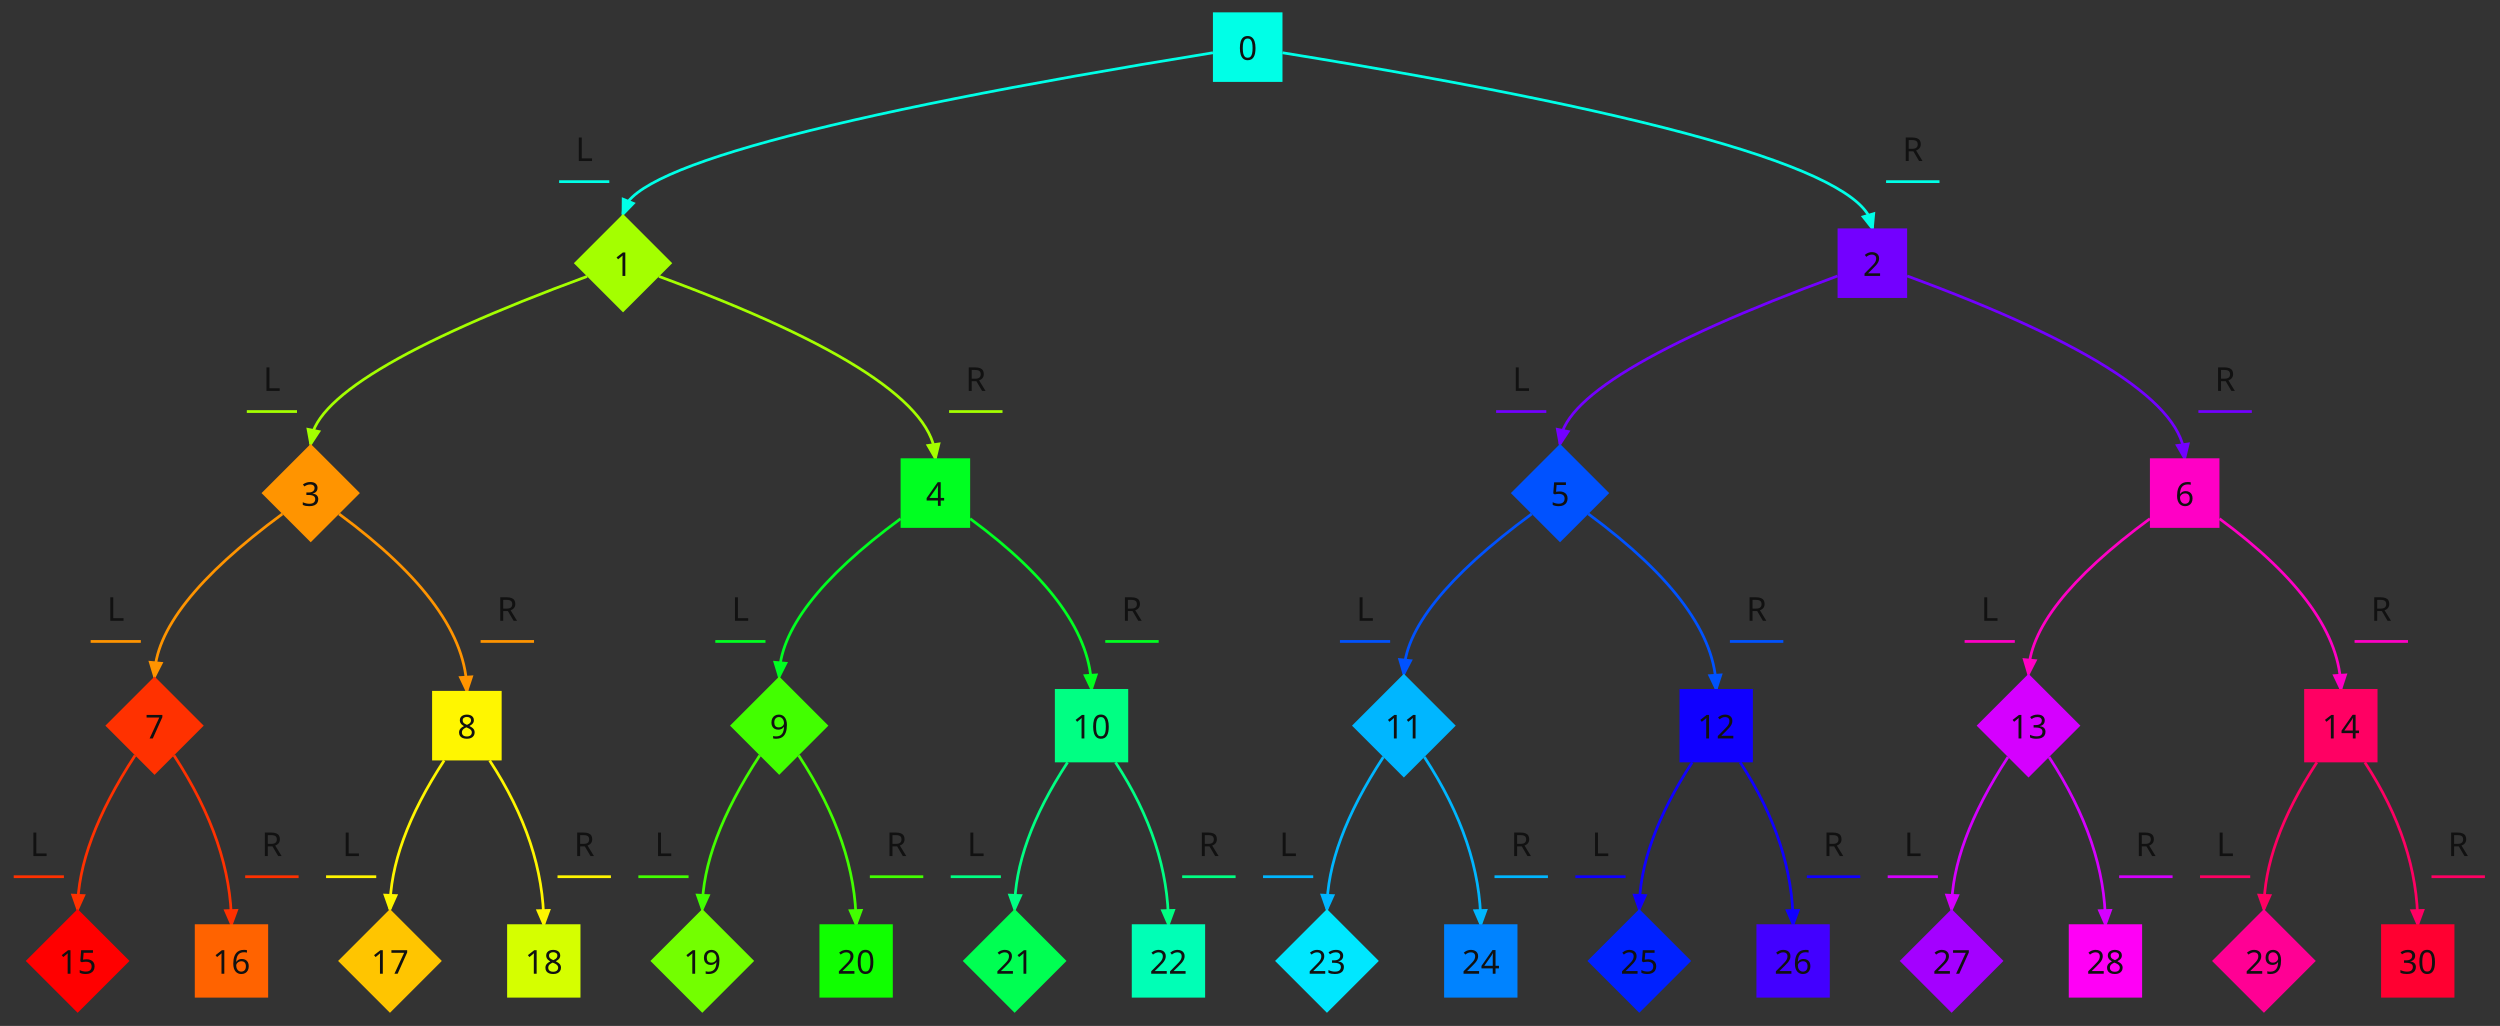<svg height="747.69" viewBox="0 0 1821.935 747.69" width="1821.935" xmlns="http://www.w3.org/2000/svg" xmlns:ev="http://www.w3.org/2001/xml-events" xmlns:xlink="http://www.w3.org/1999/xlink">
<rect x="0" y="0" width="1821.935" height="747.69" fill="#333333" stroke="none"/>
<g class="graph" id="graph-0">
<g id="a-graph-0">
<a>
<rect fill="transparent" height="747.69" stroke="transparent" width="1821.935" x="0" y="0"/>
</a>
</g>
</g>
<defs>
<filter height="300%" id="red-glow" width="300%" x="-100%" y="-100%">
<feFlood flood-color="red" flood-opacity="0.5" in="SourceGraphic"/>
<feComposite in2="SourceGraphic" operator="in"/>
<feGaussianBlur stdDeviation="5"/>
<feComponentTransfer result="glow1">
<feFuncA intercept="0" slope="4" type="linear"/>
</feComponentTransfer>
<feMerge>
<feMergeNode in="glow1"/>
<feMergeNode in="SourceGraphic"/>
</feMerge>
</filter>
<filter height="300%" id="green-glow" width="300%" x="-100%" y="-100%">
<feFlood flood-color="green" flood-opacity="0.5" in="SourceGraphic"/>
<feComposite in2="SourceGraphic" operator="in"/>
<feGaussianBlur stdDeviation="5"/>
<feComponentTransfer result="glow1">
<feFuncA intercept="0" slope="4" type="linear"/>
</feComponentTransfer>
<feMerge>
<feMergeNode in="glow1"/>
<feMergeNode in="SourceGraphic"/>
</feMerge>
</filter>
<filter height="300%" id="orange-glow" width="300%" x="-100%" y="-100%">
<feFlood flood-color="orange" flood-opacity="0.5" in="SourceGraphic"/>
<feComposite in2="SourceGraphic" operator="in"/>
<feGaussianBlur stdDeviation="5"/>
<feComponentTransfer result="glow1">
<feFuncA intercept="0" slope="4" type="linear"/>
</feComponentTransfer>
<feMerge>
<feMergeNode in="glow1"/>
<feMergeNode in="SourceGraphic"/>
</feMerge>
</filter>
</defs>
<g class="edge" id="edge-0">
<title>0 -&gt; 1</title>
<g id="a-edge-0">
<a title="0 -&gt; 1" xlink:title="0 -&gt; 1">
<path d="M883.948,38.446 Q454.058,108.032,454.058,155.962" fill="none" stroke="#00FFE7FF" stroke-width="2"/>
<polygon fill="#00FFE7FF" points="454.058,155.962 461.552,148.227 454.15,145.192 454.058,155.962" stroke="#00FFE7FF" stroke-width="2"/>
<line stroke="#00FFE7FF" stroke-width="2" x1="407.482" x2="444.058" y1="132.376" y2="132.376"/>
<path d="M421.81,117.344 L421.81,100.203 L423.966,100.203 L423.966,115.422 L431.451,115.422 L431.451,117.344 Z" fill="#111111"/>
</a>
</g>
</g>
<g class="edge" id="edge-1">
<title>0 -&gt; 2</title>
<g id="a-edge-1">
<a title="0 -&gt; 2" xlink:title="0 -&gt; 2">
<path d="M934.636,38.446 Q1364.525,108.032,1364.525,166.46" fill="none" stroke="#00FFE7FF" stroke-width="2"/>
<polygon fill="#00FFE7FF" points="1364.525,166.46 1365.518,155.735 1357.848,158.009 1364.525,166.46" stroke="#00FFE7FF" stroke-width="2"/>
<line stroke="#00FFE7FF" stroke-width="2" x1="1374.525" x2="1413.453" y1="132.376" y2="132.376"/>
<path d="M1393.588,100.203 Q1395.713,100.203,1397.088,100.75 Q1398.478,101.281,1399.15,102.375 Q1399.822,103.453,1399.822,105.078 Q1399.822,106.453,1399.307,107.36 Q1398.807,108.266,1398.025,108.813 Q1397.26,109.36,1396.385,109.656 L1401.088,117.344 L1398.572,117.344 L1394.416,110.266 L1391.01,110.266 L1391.01,117.344 L1388.853,117.344 L1388.853,100.203 ZM1393.463,102.078 L1391.01,102.078 L1391.01,108.438 L1393.588,108.438 Q1395.666,108.438,1396.619,107.61 Q1397.588,106.781,1397.588,105.172 Q1397.588,104.047,1397.135,103.375 Q1396.697,102.703,1395.791,102.391 Q1394.885,102.078,1393.463,102.078 Z" fill="#111111"/>
</a>
</g>
</g>
<g class="edge" id="edge-2">
<title>1 -&gt; 3</title>
<g id="a-edge-2">
<a title="1 -&gt; 3" xlink:title="1 -&gt; 3">
<path d="M427.858,201.446 Q226.441,275.575,226.441,323.505" fill="none" stroke="#A4FF00FF" stroke-width="2"/>
<polygon fill="#A4FF00FF" points="226.441,323.505 232.354,314.503 224.515,312.908 226.441,323.505" stroke="#A4FF00FF" stroke-width="2"/>
<line stroke="#A4FF00FF" stroke-width="2" x1="179.865" x2="216.441" y1="299.919" y2="299.919"/>
<path d="M194.193,284.887 L194.193,267.747 L196.349,267.747 L196.349,282.965 L203.834,282.965 L203.834,284.887 Z" fill="#111111"/>
</a>
</g>
</g>
<g class="edge" id="edge-3">
<title>1 -&gt; 4</title>
<g id="a-edge-3">
<a title="1 -&gt; 4" xlink:title="1 -&gt; 4">
<path d="M480.257,201.446 Q681.675,275.575,681.675,334.003" fill="none" stroke="#A4FF00FF" stroke-width="2"/>
<polygon fill="#A4FF00FF" points="681.675,334.003 684.218,323.537 676.299,324.67 681.675,334.003" stroke="#A4FF00FF" stroke-width="2"/>
<line stroke="#A4FF00FF" stroke-width="2" x1="691.675" x2="730.603" y1="299.919" y2="299.919"/>
<path d="M710.737,267.747 Q712.862,267.747,714.237,268.293 Q715.628,268.825,716.3,269.918 Q716.972,270.997,716.972,272.622 Q716.972,273.997,716.456,274.903 Q715.956,275.809,715.175,276.356 Q714.409,276.903,713.534,277.2 L718.237,284.887 L715.722,284.887 L711.565,277.809 L708.159,277.809 L708.159,284.887 L706.003,284.887 L706.003,267.747 ZM710.612,269.622 L708.159,269.622 L708.159,275.981 L710.737,275.981 Q712.815,275.981,713.769,275.153 Q714.737,274.325,714.737,272.715 Q714.737,271.59,714.284,270.918 Q713.847,270.247,712.94,269.934 Q712.034,269.622,710.612,269.622 Z" fill="#111111"/>
</a>
</g>
</g>
<g class="edge" id="edge-4">
<title>2 -&gt; 5</title>
<g id="a-edge-4">
<a title="2 -&gt; 5" xlink:title="2 -&gt; 5">
<path d="M1339.181,201.131 Q1136.909,275.575,1136.909,323.505" fill="none" stroke="#7300FFFF" stroke-width="2"/>
<polygon fill="#7300FFFF" points="1136.909,323.505 1142.828,314.507 1134.989,312.907 1136.909,323.505" stroke="#7300FFFF" stroke-width="2"/>
<line stroke="#7300FFFF" stroke-width="2" x1="1090.333" x2="1126.909" y1="299.919" y2="299.919"/>
<path d="M1104.661,284.887 L1104.661,267.747 L1106.817,267.747 L1106.817,282.965 L1114.301,282.965 L1114.301,284.887 Z" fill="#111111"/>
</a>
</g>
</g>
<g class="edge" id="edge-5">
<title>2 -&gt; 6</title>
<g id="a-edge-5">
<a title="2 -&gt; 6" xlink:title="2 -&gt; 6">
<path d="M1389.869,201.131 Q1592.142,275.575,1592.142,334.003" fill="none" stroke="#7300FFFF" stroke-width="2"/>
<polygon fill="#7300FFFF" points="1592.142,334.003 1594.68,323.536 1586.761,324.673 1592.142,334.003" stroke="#7300FFFF" stroke-width="2"/>
<line stroke="#7300FFFF" stroke-width="2" x1="1602.142" x2="1641.07" y1="299.919" y2="299.919"/>
<path d="M1621.205,267.747 Q1623.33,267.747,1624.705,268.293 Q1626.095,268.825,1626.767,269.918 Q1627.439,270.997,1627.439,272.622 Q1627.439,273.997,1626.924,274.903 Q1626.424,275.809,1625.642,276.356 Q1624.877,276.903,1624.002,277.2 L1628.705,284.887 L1626.189,284.887 L1622.033,277.809 L1618.627,277.809 L1618.627,284.887 L1616.47,284.887 L1616.47,267.747 ZM1621.08,269.622 L1618.627,269.622 L1618.627,275.981 L1621.205,275.981 Q1623.283,275.981,1624.236,275.153 Q1625.205,274.325,1625.205,272.715 Q1625.205,271.59,1624.752,270.918 Q1624.314,270.247,1623.408,269.934 Q1622.502,269.622,1621.08,269.622 Z" fill="#111111"/>
</a>
</g>
</g>
<g class="edge" id="edge-6">
<title>3 -&gt; 7</title>
<g id="a-edge-6">
<a title="3 -&gt; 7" xlink:title="3 -&gt; 7">
<path d="M205.796,374.543 Q112.632,443.118,112.632,493.006" fill="none" stroke="#FF9400FF" stroke-width="2"/>
<polygon fill="#FF9400FF" points="112.632,493.006 117.512,483.404 109.544,482.687 112.632,493.006" stroke="#FF9400FF" stroke-width="2"/>
<line stroke="#FF9400FF" stroke-width="2" x1="66.056" x2="102.632" y1="467.462" y2="467.462"/>
<path d="M80.385,452.43 L80.385,435.29 L82.541,435.29 L82.541,450.509 L90.025,450.509 L90.025,452.43 Z" fill="#111111"/>
</a>
</g>
</g>
<g class="edge" id="edge-7">
<title>3 -&gt; 8</title>
<g id="a-edge-7">
<a title="3 -&gt; 8" xlink:title="3 -&gt; 8">
<path d="M247.086,374.543 Q340.249,443.118,340.249,503.503" fill="none" stroke="#FF9400FF" stroke-width="2"/>
<polygon fill="#FF9400FF" points="340.249,503.503 343.613,493.272 335.629,493.774 340.249,503.503" stroke="#FF9400FF" stroke-width="2"/>
<line stroke="#FF9400FF" stroke-width="2" x1="350.249" x2="389.177" y1="467.462" y2="467.462"/>
<path d="M369.312,435.29 Q371.437,435.29,372.812,435.837 Q374.202,436.368,374.874,437.462 Q375.546,438.54,375.546,440.165 Q375.546,441.54,375.031,442.446 Q374.531,443.352,373.749,443.899 Q372.984,444.446,372.109,444.743 L376.812,452.43 L374.296,452.43 L370.14,445.352 L366.734,445.352 L366.734,452.43 L364.577,452.43 L364.577,435.29 ZM369.187,437.165 L366.734,437.165 L366.734,443.524 L369.312,443.524 Q371.39,443.524,372.343,442.696 Q373.312,441.868,373.312,440.259 Q373.312,439.134,372.859,438.462 Q372.421,437.79,371.515,437.477 Q370.609,437.165,369.187,437.165 Z" fill="#111111"/>
</a>
</g>
</g>
<g class="edge" id="edge-8">
<title>4 -&gt; 9</title>
<g id="a-edge-8">
<a title="4 -&gt; 9" xlink:title="4 -&gt; 9">
<path d="M656.331,378.002 Q567.866,443.118,567.866,493.006" fill="none" stroke="#00FF21FF" stroke-width="2"/>
<polygon fill="#00FF21FF" points="567.866,493.006 572.707,483.385 564.737,482.7 567.866,493.006" stroke="#00FF21FF" stroke-width="2"/>
<line stroke="#00FF21FF" stroke-width="2" x1="521.29" x2="557.866" y1="467.462" y2="467.462"/>
<path d="M535.618,452.43 L535.618,435.29 L537.775,435.29 L537.775,450.509 L545.259,450.509 L545.259,452.43 Z" fill="#111111"/>
</a>
</g>
</g>
<g class="edge" id="edge-9">
<title>4 -&gt; 10</title>
<g id="a-edge-9">
<a title="4 -&gt; 10" xlink:title="4 -&gt; 10">
<path d="M707.019,378.002 Q795.483,443.118,795.483,502.119" fill="none" stroke="#00FF21FF" stroke-width="2"/>
<polygon fill="#00FF21FF" points="795.483,502.119 798.849,491.888 790.865,492.389 795.483,502.119" stroke="#00FF21FF" stroke-width="2"/>
<line stroke="#00FF21FF" stroke-width="2" x1="805.483" x2="844.411" y1="467.462" y2="467.462"/>
<path d="M824.546,435.29 Q826.671,435.29,828.046,435.837 Q829.436,436.368,830.108,437.462 Q830.78,438.54,830.78,440.165 Q830.78,441.54,830.264,442.446 Q829.764,443.352,828.983,443.899 Q828.218,444.446,827.343,444.743 L832.046,452.43 L829.53,452.43 L825.374,445.352 L821.968,445.352 L821.968,452.43 L819.811,452.43 L819.811,435.29 ZM824.421,437.165 L821.968,437.165 L821.968,443.524 L824.546,443.524 Q826.624,443.524,827.577,442.696 Q828.546,441.868,828.546,440.259 Q828.546,439.134,828.093,438.462 Q827.655,437.79,826.749,437.477 Q825.843,437.165,824.421,437.165 Z" fill="#111111"/>
</a>
</g>
</g>
<g class="edge" id="edge-10">
<title>5 -&gt; 11</title>
<g id="a-edge-10">
<a title="5 -&gt; 11" xlink:title="5 -&gt; 11">
<path d="M1116.263,374.543 Q1023.1,443.118,1023.1,491.048" fill="none" stroke="#0052FFFF" stroke-width="2"/>
<polygon fill="#0052FFFF" points="1023.1,491.048 1028.045,481.48 1020.082,480.709 1023.1,491.048" stroke="#0052FFFF" stroke-width="2"/>
<line stroke="#0052FFFF" stroke-width="2" x1="976.524" x2="1013.1" y1="467.462" y2="467.462"/>
<path d="M990.852,452.43 L990.852,435.29 L993.009,435.29 L993.009,450.509 L1000.493,450.509 L1000.493,452.43 Z" fill="#111111"/>
</a>
</g>
</g>
<g class="edge" id="edge-11">
<title>5 -&gt; 12</title>
<g id="a-edge-11">
<a title="5 -&gt; 12" xlink:title="5 -&gt; 12">
<path d="M1157.554,374.543 Q1250.717,443.118,1250.717,502.119" fill="none" stroke="#0052FFFF" stroke-width="2"/>
<polygon fill="#0052FFFF" points="1250.717,502.119 1254.052,491.878 1246.07,492.403 1250.717,502.119" stroke="#0052FFFF" stroke-width="2"/>
<line stroke="#0052FFFF" stroke-width="2" x1="1260.717" x2="1299.645" y1="467.462" y2="467.462"/>
<path d="M1279.78,435.29 Q1281.905,435.29,1283.28,435.837 Q1284.67,436.368,1285.342,437.462 Q1286.014,438.54,1286.014,440.165 Q1286.014,441.54,1285.498,442.446 Q1284.998,443.352,1284.217,443.899 Q1283.451,444.446,1282.576,444.743 L1287.28,452.43 L1284.764,452.43 L1280.608,445.352 L1277.201,445.352 L1277.201,452.43 L1275.045,452.43 L1275.045,435.29 ZM1279.655,437.165 L1277.201,437.165 L1277.201,443.524 L1279.78,443.524 Q1281.858,443.524,1282.811,442.696 Q1283.78,441.868,1283.78,440.259 Q1283.78,439.134,1283.326,438.462 Q1282.889,437.79,1281.983,437.477 Q1281.076,437.165,1279.655,437.165 Z" fill="#111111"/>
</a>
</g>
</g>
<g class="edge" id="edge-12">
<title>6 -&gt; 13</title>
<g id="a-edge-12">
<a title="6 -&gt; 13" xlink:title="6 -&gt; 13">
<path d="M1566.798,378.002 Q1478.334,443.118,1478.334,491.048" fill="none" stroke="#FF00C5FF" stroke-width="2"/>
<polygon fill="#FF00C5FF" points="1478.334,491.048 1483.238,481.459 1475.272,480.722 1478.334,491.048" stroke="#FF00C5FF" stroke-width="2"/>
<line stroke="#FF00C5FF" stroke-width="2" x1="1431.758" x2="1468.334" y1="467.462" y2="467.462"/>
<path d="M1446.086,452.43 L1446.086,435.29 L1448.242,435.29 L1448.242,450.509 L1455.727,450.509 L1455.727,452.43 Z" fill="#111111"/>
</a>
</g>
</g>
<g class="edge" id="edge-13">
<title>6 -&gt; 14</title>
<g id="a-edge-13">
<a title="6 -&gt; 14" xlink:title="6 -&gt; 14">
<path d="M1617.486,378.002 Q1705.951,443.118,1705.951,502.119" fill="none" stroke="#FF00C5FF" stroke-width="2"/>
<polygon fill="#FF00C5FF" points="1705.951,502.119 1709.317,491.888 1701.332,492.389 1705.951,502.119" stroke="#FF00C5FF" stroke-width="2"/>
<line stroke="#FF00C5FF" stroke-width="2" x1="1715.951" x2="1754.879" y1="467.462" y2="467.462"/>
<path d="M1735.013,435.29 Q1737.138,435.29,1738.513,435.837 Q1739.904,436.368,1740.576,437.462 Q1741.248,438.54,1741.248,440.165 Q1741.248,441.54,1740.732,442.446 Q1740.232,443.352,1739.451,443.899 Q1738.685,444.446,1737.81,444.743 L1742.513,452.43 L1739.998,452.43 L1735.842,445.352 L1732.435,445.352 L1732.435,452.43 L1730.279,452.43 L1730.279,435.29 ZM1734.888,437.165 L1732.435,437.165 L1732.435,443.524 L1735.013,443.524 Q1737.092,443.524,1738.045,442.696 Q1739.013,441.868,1739.013,440.259 Q1739.013,439.134,1738.56,438.462 Q1738.123,437.79,1737.217,437.477 Q1736.31,437.165,1734.888,437.165 Z" fill="#111111"/>
</a>
</g>
</g>
<g class="edge" id="edge-14">
<title>7 -&gt; 15</title>
<g id="a-edge-14">
<a title="7 -&gt; 15" xlink:title="7 -&gt; 15">
<path d="M98.462,550.519 Q56.576,614.576,56.576,662.506" fill="none" stroke="#FF3100FF" stroke-width="2"/>
<polygon fill="#FF3100FF" points="56.576,662.506 61.012,652.692 53.02,652.34 56.576,662.506" stroke="#FF3100FF" stroke-width="2"/>
<line stroke="#FF3100FF" stroke-width="2" x1="10" x2="46.576" y1="638.92" y2="638.92"/>
<path d="M24.328,623.888 L24.328,606.748 L26.484,606.748 L26.484,621.966 L33.969,621.966 L33.969,623.888 Z" fill="#111111"/>
</a>
</g>
</g>
<g class="edge" id="edge-15">
<title>7 -&gt; 16</title>
<g id="a-edge-15">
<a title="7 -&gt; 16" xlink:title="7 -&gt; 16">
<path d="M126.803,550.519 Q168.689,614.576,168.689,673.577" fill="none" stroke="#FF3100FF" stroke-width="2"/>
<polygon fill="#FF3100FF" points="168.689,673.577 172.389,663.462 164.392,663.701 168.689,673.577" stroke="#FF3100FF" stroke-width="2"/>
<line stroke="#FF3100FF" stroke-width="2" x1="178.689" x2="217.617" y1="638.92" y2="638.92"/>
<path d="M197.751,606.748 Q199.876,606.748,201.251,607.294 Q202.642,607.826,203.314,608.919 Q203.986,609.998,203.986,611.623 Q203.986,612.998,203.47,613.904 Q202.97,614.81,202.189,615.357 Q201.423,615.904,200.548,616.201 L205.251,623.888 L202.736,623.888 L198.58,616.81 L195.173,616.81 L195.173,623.888 L193.017,623.888 L193.017,606.748 ZM197.626,608.623 L195.173,608.623 L195.173,614.982 L197.751,614.982 Q199.83,614.982,200.783,614.154 Q201.751,613.326,201.751,611.716 Q201.751,610.591,201.298,609.919 Q200.861,609.248,199.955,608.935 Q199.048,608.623,197.626,608.623 Z" fill="#111111"/>
</a>
</g>
</g>
<g class="edge" id="edge-16">
<title>8 -&gt; 17</title>
<g id="a-edge-16">
<a title="8 -&gt; 17" xlink:title="8 -&gt; 17">
<path d="M323.677,554.191 Q284.193,614.576,284.193,662.506" fill="none" stroke="#FFF600FF" stroke-width="2"/>
<polygon fill="#FFF600FF" points="284.193,662.506 288.607,652.682 280.614,652.348 284.193,662.506" stroke="#FFF600FF" stroke-width="2"/>
<line stroke="#FFF600FF" stroke-width="2" x1="237.617" x2="274.193" y1="638.92" y2="638.92"/>
<path d="M251.945,623.888 L251.945,606.748 L254.101,606.748 L254.101,621.966 L261.586,621.966 L261.586,623.888 Z" fill="#111111"/>
</a>
</g>
</g>
<g class="edge" id="edge-17">
<title>8 -&gt; 18</title>
<g id="a-edge-17">
<a title="8 -&gt; 18" xlink:title="8 -&gt; 18">
<path d="M356.821,554.191 Q396.306,614.576,396.306,673.577" fill="none" stroke="#FFF600FF" stroke-width="2"/>
<polygon fill="#FFF600FF" points="396.306,673.577 400.022,663.468 392.025,663.694 396.306,673.577" stroke="#FFF600FF" stroke-width="2"/>
<line stroke="#FFF600FF" stroke-width="2" x1="406.306" x2="445.234" y1="638.92" y2="638.92"/>
<path d="M425.368,606.748 Q427.493,606.748,428.868,607.294 Q430.259,607.826,430.931,608.919 Q431.603,609.998,431.603,611.623 Q431.603,612.998,431.087,613.904 Q430.587,614.81,429.806,615.357 Q429.04,615.904,428.165,616.201 L432.868,623.888 L430.353,623.888 L426.196,616.81 L422.79,616.81 L422.79,623.888 L420.634,623.888 L420.634,606.748 ZM425.243,608.623 L422.79,608.623 L422.79,614.982 L425.368,614.982 Q427.446,614.982,428.4,614.154 Q429.368,613.326,429.368,611.716 Q429.368,610.591,428.915,609.919 Q428.478,609.248,427.571,608.935 Q426.665,608.623,425.243,608.623 Z" fill="#111111"/>
</a>
</g>
</g>
<g class="edge" id="edge-18">
<title>9 -&gt; 19</title>
<g id="a-edge-18">
<a title="9 -&gt; 19" xlink:title="9 -&gt; 19">
<path d="M553.696,550.519 Q511.81,614.576,511.81,662.506" fill="none" stroke="#42FF00FF" stroke-width="2"/>
<polygon fill="#42FF00FF" points="511.81,662.506 516.246,652.692 508.253,652.34 511.81,662.506" stroke="#42FF00FF" stroke-width="2"/>
<line stroke="#42FF00FF" stroke-width="2" x1="465.234" x2="501.81" y1="638.92" y2="638.92"/>
<path d="M479.562,623.888 L479.562,606.748 L481.718,606.748 L481.718,621.966 L489.203,621.966 L489.203,623.888 Z" fill="#111111"/>
</a>
</g>
</g>
<g class="edge" id="edge-19">
<title>9 -&gt; 20</title>
<g id="a-edge-19">
<a title="9 -&gt; 20" xlink:title="9 -&gt; 20">
<path d="M582.037,550.519 Q623.923,614.576,623.923,673.577" fill="none" stroke="#42FF00FF" stroke-width="2"/>
<polygon fill="#42FF00FF" points="623.923,673.577 627.623,663.462 619.626,663.701 623.923,673.577" stroke="#42FF00FF" stroke-width="2"/>
<line stroke="#42FF00FF" stroke-width="2" x1="633.923" x2="672.851" y1="638.92" y2="638.92"/>
<path d="M652.985,606.748 Q655.11,606.748,656.485,607.294 Q657.876,607.826,658.548,608.919 Q659.22,609.998,659.22,611.623 Q659.22,612.998,658.704,613.904 Q658.204,614.81,657.423,615.357 Q656.657,615.904,655.782,616.201 L660.485,623.888 L657.97,623.888 L653.813,616.81 L650.407,616.81 L650.407,623.888 L648.251,623.888 L648.251,606.748 ZM652.86,608.623 L650.407,608.623 L650.407,614.982 L652.985,614.982 Q655.063,614.982,656.016,614.154 Q656.985,613.326,656.985,611.716 Q656.985,610.591,656.532,609.919 Q656.095,609.248,655.188,608.935 Q654.282,608.623,652.86,608.623 Z" fill="#111111"/>
</a>
</g>
</g>
<g class="edge" id="edge-20">
<title>10 -&gt; 21</title>
<g id="a-edge-20">
<a title="10 -&gt; 21" xlink:title="10 -&gt; 21">
<path d="M778.006,555.575 Q739.427,614.576,739.427,662.506" fill="none" stroke="#00FF83FF" stroke-width="2"/>
<polygon fill="#00FF83FF" points="739.427,662.506 743.833,652.678 735.839,652.351 739.427,662.506" stroke="#00FF83FF" stroke-width="2"/>
<line stroke="#00FF83FF" stroke-width="2" x1="692.851" x2="729.427" y1="638.92" y2="638.92"/>
<path d="M707.179,623.888 L707.179,606.748 L709.335,606.748 L709.335,621.966 L716.819,621.966 L716.819,623.888 Z" fill="#111111"/>
</a>
</g>
</g>
<g class="edge" id="edge-21">
<title>10 -&gt; 22</title>
<g id="a-edge-21">
<a title="10 -&gt; 22" xlink:title="10 -&gt; 22">
<path d="M812.96,555.575 Q851.54,614.576,851.54,673.577" fill="none" stroke="#00FF83FF" stroke-width="2"/>
<polygon fill="#00FF83FF" points="851.54,673.577 855.261,663.47 847.264,663.692 851.54,673.577" stroke="#00FF83FF" stroke-width="2"/>
<line stroke="#00FF83FF" stroke-width="2" x1="861.54" x2="900.468" y1="638.92" y2="638.92"/>
<path d="M880.602,606.748 Q882.727,606.748,884.102,607.294 Q885.493,607.826,886.165,608.919 Q886.837,609.998,886.837,611.623 Q886.837,612.998,886.321,613.904 Q885.821,614.81,885.04,615.357 Q884.274,615.904,883.399,616.201 L888.102,623.888 L885.587,623.888 L881.43,616.81 L878.024,616.81 L878.024,623.888 L875.868,623.888 L875.868,606.748 ZM880.477,608.623 L878.024,608.623 L878.024,614.982 L880.602,614.982 Q882.68,614.982,883.633,614.154 Q884.602,613.326,884.602,611.716 Q884.602,610.591,884.149,609.919 Q883.712,609.248,882.805,608.935 Q881.899,608.623,880.477,608.623 Z" fill="#111111"/>
</a>
</g>
</g>
<g class="edge" id="edge-22">
<title>11 -&gt; 23</title>
<g id="a-edge-22">
<a title="11 -&gt; 23" xlink:title="11 -&gt; 23">
<path d="M1008.156,551.702 Q967.044,614.576,967.044,662.506" fill="none" stroke="#00B6FFFF" stroke-width="2"/>
<polygon fill="#00B6FFFF" points="967.044,662.506 971.473,652.688 963.48,652.342 967.044,662.506" stroke="#00B6FFFF" stroke-width="2"/>
<line stroke="#00B6FFFF" stroke-width="2" x1="920.468" x2="957.044" y1="638.92" y2="638.92"/>
<path d="M934.796,623.888 L934.796,606.748 L936.952,606.748 L936.952,621.966 L944.436,621.966 L944.436,623.888 Z" fill="#111111"/>
</a>
</g>
</g>
<g class="edge" id="edge-23">
<title>11 -&gt; 24</title>
<g id="a-edge-23">
<a title="11 -&gt; 24" xlink:title="11 -&gt; 24">
<path d="M1038.044,551.702 Q1079.157,614.576,1079.157,673.577" fill="none" stroke="#00B6FFFF" stroke-width="2"/>
<polygon fill="#00B6FFFF" points="1079.157,673.577 1082.862,663.464 1074.865,663.699 1079.157,673.577" stroke="#00B6FFFF" stroke-width="2"/>
<line stroke="#00B6FFFF" stroke-width="2" x1="1089.157" x2="1128.085" y1="638.92" y2="638.92"/>
<path d="M1108.219,606.748 Q1110.344,606.748,1111.719,607.294 Q1113.11,607.826,1113.782,608.919 Q1114.454,609.998,1114.454,611.623 Q1114.454,612.998,1113.938,613.904 Q1113.438,614.81,1112.657,615.357 Q1111.891,615.904,1111.016,616.201 L1115.719,623.888 L1113.204,623.888 L1109.047,616.81 L1105.641,616.81 L1105.641,623.888 L1103.485,623.888 L1103.485,606.748 ZM1108.094,608.623 L1105.641,608.623 L1105.641,614.982 L1108.219,614.982 Q1110.297,614.982,1111.25,614.154 Q1112.219,613.326,1112.219,611.716 Q1112.219,610.591,1111.766,609.919 Q1111.329,609.248,1110.422,608.935 Q1109.516,608.623,1108.094,608.623 Z" fill="#111111"/>
</a>
</g>
</g>
<g class="edge" id="edge-24">
<title>12 -&gt; 25</title>
<g id="a-edge-24">
<a title="12 -&gt; 25" xlink:title="12 -&gt; 25">
<path d="M1233.24,555.575 Q1194.661,614.576,1194.661,662.506" fill="none" stroke="#1000FFFF" stroke-width="2"/>
<polygon fill="#1000FFFF" points="1194.661,662.506 1199.066,652.678 1191.073,652.351 1194.661,662.506" stroke="#1000FFFF" stroke-width="2"/>
<line stroke="#1000FFFF" stroke-width="2" x1="1148.085" x2="1184.661" y1="638.92" y2="638.92"/>
<path d="M1162.413,623.888 L1162.413,606.748 L1164.569,606.748 L1164.569,621.966 L1172.053,621.966 L1172.053,623.888 Z" fill="#111111"/>
</a>
</g>
</g>
<g class="edge" id="edge-25">
<title>12 -&gt; 26</title>
<g id="a-edge-25">
<a title="12 -&gt; 26" xlink:title="12 -&gt; 26">
<path d="M1268.194,555.575 Q1306.773,614.576,1306.773,673.577" fill="none" stroke="#1000FFFF" stroke-width="2"/>
<polygon fill="#1000FFFF" points="1306.773,673.577 1310.495,663.47 1302.498,663.692 1306.773,673.577" stroke="#1000FFFF" stroke-width="2"/>
<line stroke="#1000FFFF" stroke-width="2" x1="1316.773" x2="1355.701" y1="638.92" y2="638.92"/>
<path d="M1335.836,606.748 Q1337.961,606.748,1339.336,607.294 Q1340.727,607.826,1341.398,608.919 Q1342.07,609.998,1342.07,611.623 Q1342.07,612.998,1341.555,613.904 Q1341.055,614.81,1340.273,615.357 Q1339.508,615.904,1338.633,616.201 L1343.336,623.888 L1340.82,623.888 L1336.664,616.81 L1333.258,616.81 L1333.258,623.888 L1331.102,623.888 L1331.102,606.748 ZM1335.711,608.623 L1333.258,608.623 L1333.258,614.982 L1335.836,614.982 Q1337.914,614.982,1338.867,614.154 Q1339.836,613.326,1339.836,611.716 Q1339.836,610.591,1339.383,609.919 Q1338.945,609.248,1338.039,608.935 Q1337.133,608.623,1335.711,608.623 Z" fill="#111111"/>
</a>
</g>
</g>
<g class="edge" id="edge-26">
<title>13 -&gt; 27</title>
<g id="a-edge-26">
<a title="13 -&gt; 27" xlink:title="13 -&gt; 27">
<path d="M1463.39,551.702 Q1422.278,614.576,1422.278,662.506" fill="none" stroke="#D500FFFF" stroke-width="2"/>
<polygon fill="#D500FFFF" points="1422.278,662.506 1426.706,652.688 1418.714,652.342 1422.278,662.506" stroke="#D500FFFF" stroke-width="2"/>
<line stroke="#D500FFFF" stroke-width="2" x1="1375.702" x2="1412.278" y1="638.92" y2="638.92"/>
<path d="M1390.03,623.888 L1390.03,606.748 L1392.186,606.748 L1392.186,621.966 L1399.67,621.966 L1399.67,623.888 Z" fill="#111111"/>
</a>
</g>
</g>
<g class="edge" id="edge-27">
<title>13 -&gt; 28</title>
<g id="a-edge-27">
<a title="13 -&gt; 28" xlink:title="13 -&gt; 28">
<path d="M1493.278,551.702 Q1534.39,614.576,1534.39,673.577" fill="none" stroke="#D500FFFF" stroke-width="2"/>
<polygon fill="#D500FFFF" points="1534.39,673.577 1538.095,663.464 1530.099,663.699 1534.39,673.577" stroke="#D500FFFF" stroke-width="2"/>
<line stroke="#D500FFFF" stroke-width="2" x1="1544.39" x2="1583.318" y1="638.92" y2="638.92"/>
<path d="M1563.453,606.748 Q1565.578,606.748,1566.953,607.294 Q1568.343,607.826,1569.015,608.919 Q1569.687,609.998,1569.687,611.623 Q1569.687,612.998,1569.172,613.904 Q1568.672,614.81,1567.89,615.357 Q1567.125,615.904,1566.25,616.201 L1570.953,623.888 L1568.437,623.888 L1564.281,616.81 L1560.875,616.81 L1560.875,623.888 L1558.718,623.888 L1558.718,606.748 ZM1563.328,608.623 L1560.875,608.623 L1560.875,614.982 L1563.453,614.982 Q1565.531,614.982,1566.484,614.154 Q1567.453,613.326,1567.453,611.716 Q1567.453,610.591,1567,609.919 Q1566.562,609.248,1565.656,608.935 Q1564.75,608.623,1563.328,608.623 Z" fill="#111111"/>
</a>
</g>
</g>
<g class="edge" id="edge-28">
<title>14 -&gt; 29</title>
<g id="a-edge-28">
<a title="14 -&gt; 29" xlink:title="14 -&gt; 29">
<path d="M1688.474,555.575 Q1649.894,614.576,1649.894,662.506" fill="none" stroke="#FF0063FF" stroke-width="2"/>
<polygon fill="#FF0063FF" points="1649.894,662.506 1654.3,652.678 1646.307,652.351 1649.894,662.506" stroke="#FF0063FF" stroke-width="2"/>
<line stroke="#FF0063FF" stroke-width="2" x1="1603.319" x2="1639.894" y1="638.92" y2="638.92"/>
<path d="M1617.647,623.888 L1617.647,606.748 L1619.803,606.748 L1619.803,621.966 L1627.287,621.966 L1627.287,623.888 Z" fill="#111111"/>
</a>
</g>
</g>
<g class="edge" id="edge-29">
<title>14 -&gt; 30</title>
<g id="a-edge-29">
<a title="14 -&gt; 30" xlink:title="14 -&gt; 30">
<path d="M1723.428,555.575 Q1762.007,614.576,1762.007,673.577" fill="none" stroke="#FF0063FF" stroke-width="2"/>
<polygon fill="#FF0063FF" points="1762.007,673.577 1765.729,663.47 1757.732,663.692 1762.007,673.577" stroke="#FF0063FF" stroke-width="2"/>
<line stroke="#FF0063FF" stroke-width="2" x1="1772.007" x2="1810.935" y1="638.92" y2="638.92"/>
<path d="M1791.07,606.748 Q1793.195,606.748,1794.57,607.294 Q1795.96,607.826,1796.632,608.919 Q1797.304,609.998,1797.304,611.623 Q1797.304,612.998,1796.789,613.904 Q1796.289,614.81,1795.507,615.357 Q1794.742,615.904,1793.867,616.201 L1798.57,623.888 L1796.054,623.888 L1791.898,616.81 L1788.492,616.81 L1788.492,623.888 L1786.335,623.888 L1786.335,606.748 ZM1790.945,608.623 L1788.492,608.623 L1788.492,614.982 L1791.07,614.982 Q1793.148,614.982,1794.101,614.154 Q1795.07,613.326,1795.07,611.716 Q1795.07,610.591,1794.617,609.919 Q1794.179,609.248,1793.273,608.935 Q1792.367,608.623,1790.945,608.623 Z" fill="#111111"/>
</a>
</g>
</g>
<g class="node" id="node-0">
<title>0</title>
<g id="a-node-0">
<a title="0" xlink:title="0">
<rect fill="#00FFE7FF" height="48.688" stroke="#00FFE7FF" stroke-width="2" width="48.688" x="884.948" y="10"/>
<path d="M914.975,35.062 Q914.975,37.156,914.662,38.797 Q914.35,40.422,913.662,41.562 Q912.99,42.703,911.896,43.297 Q910.803,43.89,909.271,43.89 Q907.35,43.89,906.084,42.844 Q904.834,41.781,904.209,39.812 Q903.6,37.828,903.6,35.062 Q903.6,32.281,904.162,30.312 Q904.725,28.344,905.975,27.297 Q907.225,26.25,909.271,26.25 Q911.193,26.25,912.459,27.297 Q913.725,28.344,914.35,30.312 Q914.975,32.281,914.975,35.062 ZM905.709,35.062 Q905.709,37.422,906.053,38.984 Q906.412,40.531,907.193,41.312 Q907.975,42.094,909.271,42.094 Q910.568,42.094,911.35,41.328 Q912.131,40.562,912.49,39 Q912.85,37.422,912.85,35.062 Q912.85,32.719,912.49,31.172 Q912.131,29.609,911.35,28.844 Q910.568,28.062,909.271,28.062 Q907.975,28.062,907.193,28.844 Q906.412,29.609,906.053,31.172 Q905.709,32.719,905.709,35.062 Z" fill="#111111"/>
</a>
</g>
</g>
<g class="node" id="node-1">
<title>1</title>
<g id="a-node-1">
<a title="1" xlink:title="1">
<polygon fill="#A4FF00FF" name="diamond" points="454.058,157.376 419.63,191.804 454.058,226.231 488.485,191.804" stroke="#A4FF00FF" stroke-width="2"/>
<path d="M455.709,201.116 L453.647,201.116 L453.647,189.147 Q453.647,188.444,453.663,187.975 Q453.678,187.491,453.694,187.069 Q453.725,186.647,453.741,186.194 Q453.366,186.569,453.053,186.834 Q452.741,187.1,452.256,187.506 L450.428,188.991 L449.334,187.584 L453.959,183.975 L455.709,183.975 Z" fill="#111111"/>
</a>
</g>
</g>
<g class="node" id="node-2">
<title>2</title>
<g id="a-node-2">
<a title="2" xlink:title="2">
<rect fill="#7300FFFF" height="48.688" stroke="#7300FFFF" stroke-width="2" width="48.688" x="1340.181" y="167.46"/>
<path d="M1370.146,201.116 L1358.818,201.116 L1358.818,199.366 L1363.302,194.834 Q1364.599,193.537,1365.489,192.537 Q1366.38,191.522,1366.833,190.553 Q1367.286,189.569,1367.286,188.412 Q1367.286,187.006,1366.443,186.272 Q1365.599,185.537,1364.255,185.537 Q1363.021,185.537,1362.068,185.975 Q1361.114,186.397,1360.13,187.178 L1359.005,185.756 Q1359.677,185.178,1360.474,184.725 Q1361.286,184.272,1362.224,184.006 Q1363.177,183.741,1364.255,183.741 Q1365.864,183.741,1367.021,184.303 Q1368.177,184.85,1368.802,185.866 Q1369.443,186.881,1369.443,188.303 Q1369.443,189.647,1368.896,190.819 Q1368.349,191.991,1367.364,193.131 Q1366.38,194.272,1365.052,195.569 L1361.474,199.1 L1361.474,199.194 L1370.146,199.194 Z" fill="#111111"/>
</a>
</g>
</g>
<g class="node" id="node-3">
<title>3</title>
<g id="a-node-3">
<a title="3" xlink:title="3">
<polygon fill="#FF9400FF" name="diamond" points="226.441,324.919 192.013,359.347 226.441,393.774 260.869,359.347" stroke="#FF9400FF" stroke-width="2"/>
<path d="M231.405,355.534 Q231.405,356.69,230.968,357.534 Q230.546,358.362,229.733,358.893 Q228.936,359.425,227.858,359.628 L227.858,359.737 Q229.921,359.971,230.921,361.034 Q231.936,362.081,231.936,363.784 Q231.936,365.268,231.233,366.44 Q230.546,367.596,229.093,368.253 Q227.639,368.893,225.358,368.893 Q224.014,368.893,222.858,368.69 Q221.718,368.487,220.655,367.956 L220.655,366.003 Q221.733,366.518,222.983,366.831 Q224.233,367.128,225.389,367.128 Q227.686,367.128,228.702,366.221 Q229.733,365.315,229.733,363.737 Q229.733,362.659,229.171,362.003 Q228.608,361.346,227.514,361.034 Q226.436,360.721,224.936,360.721 L223.28,360.721 L223.28,358.909 L224.952,358.909 Q226.374,358.909,227.311,358.503 Q228.264,358.096,228.749,357.362 Q229.249,356.628,229.249,355.675 Q229.249,354.425,228.405,353.753 Q227.561,353.065,226.124,353.065 Q225.218,353.065,224.468,353.253 Q223.733,353.425,223.093,353.753 Q222.452,354.065,221.811,354.503 L220.749,353.065 Q221.671,352.346,223.014,351.815 Q224.374,351.284,226.108,351.284 Q228.796,351.284,230.093,352.487 Q231.405,353.69,231.405,355.534 Z" fill="#111111"/>
</a>
</g>
</g>
<g class="node" id="node-4">
<title>4</title>
<g id="a-node-4">
<a title="4" xlink:title="4">
<rect fill="#00FF21FF" height="48.688" stroke="#00FF21FF" stroke-width="2" width="48.688" x="657.331" y="335.003"/>
<path d="M688.061,364.768 L685.561,364.768 L685.561,368.659 L683.529,368.659 L683.529,364.768 L675.311,364.768 L675.311,362.971 L683.373,351.425 L685.561,351.425 L685.561,362.878 L688.061,362.878 ZM683.529,357.471 Q683.529,356.846,683.529,356.331 Q683.545,355.815,683.561,355.362 Q683.592,354.909,683.608,354.487 Q683.623,354.065,683.639,353.69 L683.545,353.69 Q683.358,354.143,683.061,354.675 Q682.779,355.19,682.514,355.55 L677.373,362.878 L683.529,362.878 Z" fill="#111111"/>
</a>
</g>
</g>
<g class="node" id="node-5">
<title>5</title>
<g id="a-node-5">
<a title="5" xlink:title="5">
<polygon fill="#0052FFFF" name="diamond" points="1136.909,324.919 1102.481,359.347 1136.909,393.774 1171.336,359.347" stroke="#0052FFFF" stroke-width="2"/>
<path d="M1136.638,358.143 Q1138.404,358.143,1139.685,358.753 Q1140.982,359.346,1141.685,360.471 Q1142.404,361.581,1142.404,363.19 Q1142.404,364.956,1141.638,366.253 Q1140.873,367.534,1139.435,368.221 Q1138.013,368.893,1135.998,368.893 Q1134.67,368.893,1133.498,368.659 Q1132.341,368.425,1131.56,367.956 L1131.56,365.971 Q1132.42,366.503,1133.654,366.8 Q1134.888,367.096,1136.013,367.096 Q1137.295,367.096,1138.232,366.706 Q1139.185,366.3,1139.716,365.471 Q1140.248,364.643,1140.248,363.409 Q1140.248,361.721,1139.216,360.831 Q1138.185,359.925,1135.951,359.925 Q1135.279,359.925,1134.404,360.05 Q1133.545,360.159,1133.013,360.284 L1131.966,359.612 L1132.607,351.518 L1141.201,351.518 L1141.201,353.44 L1134.42,353.44 L1133.998,358.409 Q1134.42,358.346,1135.107,358.253 Q1135.81,358.143,1136.638,358.143 Z" fill="#111111"/>
</a>
</g>
</g>
<g class="node" id="node-6">
<title>6</title>
<g id="a-node-6">
<a title="6" xlink:title="6">
<rect fill="#FF00C5FF" height="48.688" stroke="#FF00C5FF" stroke-width="2" width="48.688" x="1567.798" y="335.003"/>
<path d="M1586.591,361.346 Q1586.591,359.846,1586.794,358.409 Q1587.013,356.971,1587.513,355.69 Q1588.013,354.409,1588.903,353.409 Q1589.794,352.409,1591.138,351.846 Q1592.497,351.284,1594.45,351.284 Q1594.95,351.284,1595.56,351.331 Q1596.169,351.378,1596.56,351.503 L1596.56,353.3 Q1596.122,353.159,1595.575,353.096 Q1595.044,353.018,1594.497,353.018 Q1592.841,353.018,1591.731,353.565 Q1590.638,354.112,1589.997,355.081 Q1589.356,356.034,1589.06,357.284 Q1588.778,358.534,1588.716,359.94 L1588.856,359.94 Q1589.216,359.378,1589.763,358.925 Q1590.325,358.456,1591.091,358.19 Q1591.872,357.925,1592.903,357.925 Q1594.403,357.925,1595.513,358.55 Q1596.638,359.159,1597.247,360.331 Q1597.872,361.487,1597.872,363.143 Q1597.872,364.909,1597.2,366.206 Q1596.528,367.503,1595.31,368.206 Q1594.106,368.893,1592.435,368.893 Q1591.2,368.893,1590.138,368.44 Q1589.091,367.987,1588.278,367.05 Q1587.481,366.112,1587.028,364.69 Q1586.591,363.253,1586.591,361.346 ZM1592.403,367.128 Q1593.919,367.128,1594.856,366.159 Q1595.794,365.175,1595.794,363.143 Q1595.794,361.503,1594.966,360.55 Q1594.138,359.581,1592.481,359.581 Q1591.356,359.581,1590.513,360.05 Q1589.669,360.518,1589.2,361.237 Q1588.731,361.956,1588.731,362.737 Q1588.731,363.518,1588.95,364.3 Q1589.185,365.065,1589.653,365.721 Q1590.122,366.362,1590.81,366.753 Q1591.497,367.128,1592.403,367.128 Z" fill="#111111"/>
</a>
</g>
</g>
<g class="node" id="node-7">
<title>7</title>
<g id="a-node-7">
<a title="7" xlink:title="7">
<polygon fill="#FF3100FF" name="diamond" points="112.632,494.42 78.205,528.847 112.632,563.275 147.06,528.847" stroke="#FF3100FF" stroke-width="2"/>
<path d="M109.034,538.159 L116.065,522.941 L106.831,522.941 L106.831,521.019 L118.315,521.019 L118.315,522.659 L111.362,538.159 Z" fill="#111111"/>
</a>
</g>
</g>
<g class="node" id="node-8">
<title>8</title>
<g id="a-node-8">
<a title="8" xlink:title="8">
<rect fill="#FFF600FF" height="48.688" stroke="#FFF600FF" stroke-width="2" width="48.688" x="315.905" y="504.503"/>
<path d="M340.229,520.784 Q341.745,520.784,342.885,521.253 Q344.042,521.722,344.698,522.644 Q345.354,523.55,345.354,524.894 Q345.354,525.925,344.917,526.691 Q344.479,527.456,343.729,528.05 Q342.979,528.628,342.104,529.081 Q343.151,529.597,344.01,530.237 Q344.885,530.862,345.401,531.706 Q345.917,532.55,345.917,533.722 Q345.917,535.159,345.214,536.206 Q344.526,537.253,343.26,537.831 Q341.995,538.394,340.292,538.394 Q338.448,538.394,337.167,537.847 Q335.885,537.3,335.214,536.284 Q334.557,535.253,334.557,533.784 Q334.557,532.612,335.042,531.753 Q335.542,530.894,336.354,530.269 Q337.182,529.644,338.12,529.206 Q337.276,528.722,336.589,528.112 Q335.901,527.503,335.51,526.722 Q335.12,525.925,335.12,524.862 Q335.12,523.55,335.792,522.644 Q336.464,521.737,337.604,521.269 Q338.76,520.784,340.229,520.784 ZM336.62,533.816 Q336.62,535.066,337.51,535.894 Q338.401,536.722,340.245,536.722 Q341.995,536.722,342.917,535.894 Q343.854,535.066,343.854,533.737 Q343.854,532.909,343.401,532.269 Q342.964,531.628,342.151,531.128 Q341.354,530.628,340.245,530.222 L339.87,530.066 Q338.807,530.534,338.089,531.066 Q337.37,531.581,336.995,532.253 Q336.62,532.925,336.62,533.816 ZM340.198,522.487 Q338.885,522.487,338.026,523.128 Q337.182,523.753,337.182,524.956 Q337.182,525.847,337.589,526.456 Q338.01,527.05,338.729,527.472 Q339.464,527.894,340.323,528.269 Q341.167,527.909,341.823,527.487 Q342.479,527.05,342.87,526.441 Q343.276,525.816,343.276,524.956 Q343.276,523.753,342.432,523.128 Q341.589,522.487,340.198,522.487 Z" fill="#111111"/>
</a>
</g>
</g>
<g class="node" id="node-9">
<title>9</title>
<g id="a-node-9">
<a title="9" xlink:title="9">
<polygon fill="#42FF00FF" name="diamond" points="567.866,494.42 533.439,528.847 567.866,563.275 602.294,528.847" stroke="#42FF00FF" stroke-width="2"/>
<path d="M573.487,528.347 Q573.487,529.8,573.284,531.253 Q573.08,532.706,572.565,534.003 Q572.065,535.284,571.174,536.284 Q570.284,537.269,568.909,537.831 Q567.549,538.394,565.612,538.394 Q565.127,538.394,564.487,538.331 Q563.862,538.284,563.455,538.159 L563.455,536.362 Q563.877,536.503,564.455,536.597 Q565.034,536.675,565.565,536.675 Q567.237,536.675,568.33,536.128 Q569.424,535.566,570.065,534.628 Q570.721,533.675,571.002,532.409 Q571.299,531.144,571.346,529.753 L571.205,529.753 Q570.846,530.316,570.284,530.769 Q569.737,531.222,568.955,531.487 Q568.174,531.753,567.127,531.753 Q565.659,531.753,564.534,531.144 Q563.424,530.534,562.815,529.378 Q562.205,528.222,562.205,526.566 Q562.205,524.769,562.877,523.472 Q563.565,522.175,564.784,521.487 Q566.018,520.784,567.674,520.784 Q568.893,520.784,569.955,521.253 Q571.018,521.722,571.799,522.659 Q572.596,523.597,573.034,525.019 Q573.487,526.425,573.487,528.347 ZM567.674,522.566 Q566.19,522.566,565.237,523.55 Q564.284,524.534,564.284,526.55 Q564.284,528.206,565.08,529.159 Q565.893,530.097,567.58,530.097 Q568.737,530.097,569.565,529.628 Q570.409,529.159,570.877,528.441 Q571.346,527.722,571.346,526.956 Q571.346,526.191,571.112,525.409 Q570.893,524.628,570.424,523.987 Q569.971,523.331,569.268,522.956 Q568.58,522.566,567.674,522.566 Z" fill="#111111"/>
</a>
</g>
</g>
<g class="node" id="node-10">
<title>10</title>
<g id="a-node-10">
<a title="10" xlink:title="10">
<rect fill="#00FF83FF" height="51.456" stroke="#00FF83FF" stroke-width="2" width="51.456" x="769.755" y="503.119"/>
<path d="M790.271,538.159 L788.208,538.159 L788.208,526.191 Q788.208,525.487,788.224,525.019 Q788.24,524.534,788.255,524.112 Q788.286,523.691,788.302,523.237 Q787.927,523.612,787.615,523.878 Q787.302,524.144,786.818,524.55 L784.99,526.034 L783.896,524.628 L788.521,521.019 L790.271,521.019 ZM808.03,529.566 Q808.03,531.659,807.718,533.3 Q807.405,534.925,806.718,536.066 Q806.046,537.206,804.952,537.8 Q803.858,538.394,802.327,538.394 Q800.405,538.394,799.139,537.347 Q797.889,536.284,797.264,534.316 Q796.655,532.331,796.655,529.566 Q796.655,526.784,797.218,524.816 Q797.78,522.847,799.03,521.8 Q800.28,520.753,802.327,520.753 Q804.249,520.753,805.514,521.8 Q806.78,522.847,807.405,524.816 Q808.03,526.784,808.03,529.566 ZM798.764,529.566 Q798.764,531.925,799.108,533.487 Q799.468,535.034,800.249,535.816 Q801.03,536.597,802.327,536.597 Q803.624,536.597,804.405,535.831 Q805.186,535.066,805.546,533.503 Q805.905,531.925,805.905,529.566 Q805.905,527.222,805.546,525.675 Q805.186,524.112,804.405,523.347 Q803.624,522.566,802.327,522.566 Q801.03,522.566,800.249,523.347 Q799.468,524.112,799.108,525.675 Q798.764,527.222,798.764,529.566 Z" fill="#111111"/>
</a>
</g>
</g>
<g class="node" id="node-11">
<title>11</title>
<g id="a-node-11">
<a title="11" xlink:title="11">
<polygon fill="#00B6FFFF" name="diamond" points="1023.1,492.462 986.715,528.847 1023.1,565.232 1059.485,528.847" stroke="#00B6FFFF" stroke-width="2"/>
<path d="M1017.888,538.159 L1015.825,538.159 L1015.825,526.191 Q1015.825,525.487,1015.841,525.019 Q1015.856,524.534,1015.872,524.112 Q1015.903,523.691,1015.919,523.237 Q1015.544,523.612,1015.231,523.878 Q1014.919,524.144,1014.435,524.55 L1012.606,526.034 L1011.513,524.628 L1016.138,521.019 L1017.888,521.019 ZM1031.616,538.159 L1029.553,538.159 L1029.553,526.191 Q1029.553,525.487,1029.569,525.019 Q1029.584,524.534,1029.6,524.112 Q1029.631,523.691,1029.647,523.237 Q1029.272,523.612,1028.959,523.878 Q1028.647,524.144,1028.163,524.55 L1026.334,526.034 L1025.241,524.628 L1029.866,521.019 L1031.616,521.019 Z" fill="#111111"/>
</a>
</g>
</g>
<g class="node" id="node-12">
<title>12</title>
<g id="a-node-12">
<a title="12" xlink:title="12">
<rect fill="#1000FFFF" height="51.456" stroke="#1000FFFF" stroke-width="2" width="51.456" x="1224.989" y="503.119"/>
<path d="M1245.505,538.159 L1243.442,538.159 L1243.442,526.191 Q1243.442,525.487,1243.458,525.019 Q1243.473,524.534,1243.489,524.112 Q1243.52,523.691,1243.536,523.237 Q1243.161,523.612,1242.848,523.878 Q1242.536,524.144,1242.052,524.55 L1240.223,526.034 L1239.13,524.628 L1243.755,521.019 L1245.505,521.019 ZM1263.201,538.159 L1251.873,538.159 L1251.873,536.409 L1256.358,531.878 Q1257.655,530.581,1258.545,529.581 Q1259.436,528.566,1259.889,527.597 Q1260.342,526.612,1260.342,525.456 Q1260.342,524.05,1259.498,523.316 Q1258.655,522.581,1257.311,522.581 Q1256.076,522.581,1255.123,523.019 Q1254.17,523.441,1253.186,524.222 L1252.061,522.8 Q1252.733,522.222,1253.53,521.769 Q1254.342,521.316,1255.28,521.05 Q1256.233,520.784,1257.311,520.784 Q1258.92,520.784,1260.076,521.347 Q1261.233,521.894,1261.858,522.909 Q1262.498,523.925,1262.498,525.347 Q1262.498,526.691,1261.951,527.862 Q1261.405,529.034,1260.42,530.175 Q1259.436,531.316,1258.108,532.612 L1254.53,536.144 L1254.53,536.237 L1263.201,536.237 Z" fill="#111111"/>
</a>
</g>
</g>
<g class="node" id="node-13">
<title>13</title>
<g id="a-node-13">
<a title="13" xlink:title="13">
<polygon fill="#D500FFFF" name="diamond" points="1478.334,492.462 1441.949,528.847 1478.334,565.232 1514.719,528.847" stroke="#D500FFFF" stroke-width="2"/>
<path d="M1473.122,538.159 L1471.059,538.159 L1471.059,526.191 Q1471.059,525.487,1471.075,525.019 Q1471.09,524.534,1471.106,524.112 Q1471.137,523.691,1471.153,523.237 Q1470.778,523.612,1470.465,523.878 Q1470.153,524.144,1469.668,524.55 L1467.84,526.034 L1466.747,524.628 L1471.372,521.019 L1473.122,521.019 ZM1490.162,525.034 Q1490.162,526.191,1489.725,527.034 Q1489.303,527.862,1488.49,528.394 Q1487.693,528.925,1486.615,529.128 L1486.615,529.237 Q1488.678,529.472,1489.678,530.534 Q1490.693,531.581,1490.693,533.284 Q1490.693,534.769,1489.99,535.941 Q1489.303,537.097,1487.85,537.753 Q1486.397,538.394,1484.115,538.394 Q1482.772,538.394,1481.615,538.191 Q1480.475,537.987,1479.412,537.456 L1479.412,535.503 Q1480.49,536.019,1481.74,536.331 Q1482.99,536.628,1484.147,536.628 Q1486.443,536.628,1487.459,535.722 Q1488.49,534.816,1488.49,533.237 Q1488.49,532.159,1487.928,531.503 Q1487.365,530.847,1486.272,530.534 Q1485.193,530.222,1483.693,530.222 L1482.037,530.222 L1482.037,528.409 L1483.709,528.409 Q1485.131,528.409,1486.068,528.003 Q1487.022,527.597,1487.506,526.862 Q1488.006,526.128,1488.006,525.175 Q1488.006,523.925,1487.162,523.253 Q1486.318,522.566,1484.881,522.566 Q1483.975,522.566,1483.225,522.753 Q1482.49,522.925,1481.85,523.253 Q1481.209,523.566,1480.568,524.003 L1479.506,522.566 Q1480.428,521.847,1481.772,521.316 Q1483.131,520.784,1484.865,520.784 Q1487.553,520.784,1488.85,521.987 Q1490.162,523.191,1490.162,525.034 Z" fill="#111111"/>
</a>
</g>
</g>
<g class="node" id="node-14">
<title>14</title>
<g id="a-node-14">
<a title="14" xlink:title="14">
<rect fill="#FF0063FF" height="51.456" stroke="#FF0063FF" stroke-width="2" width="51.456" x="1680.223" y="503.119"/>
<path d="M1700.738,538.159 L1698.676,538.159 L1698.676,526.191 Q1698.676,525.487,1698.692,525.019 Q1698.707,524.534,1698.723,524.112 Q1698.754,523.691,1698.77,523.237 Q1698.395,523.612,1698.082,523.878 Q1697.77,524.144,1697.285,524.55 L1695.457,526.034 L1694.363,524.628 L1698.988,521.019 L1700.738,521.019 ZM1719.201,534.269 L1716.701,534.269 L1716.701,538.159 L1714.67,538.159 L1714.67,534.269 L1706.451,534.269 L1706.451,532.472 L1714.513,520.925 L1716.701,520.925 L1716.701,532.378 L1719.201,532.378 ZM1714.67,526.972 Q1714.67,526.347,1714.67,525.831 Q1714.685,525.316,1714.701,524.862 Q1714.732,524.409,1714.748,523.987 Q1714.763,523.566,1714.779,523.191 L1714.685,523.191 Q1714.498,523.644,1714.201,524.175 Q1713.92,524.691,1713.654,525.05 L1708.513,532.378 L1714.67,532.378 Z" fill="#111111"/>
</a>
</g>
</g>
<g class="node" id="node-15">
<title>15</title>
<g id="a-node-15">
<a title="15" xlink:title="15">
<polygon fill="#FF0000FF" name="diamond" points="56.576,663.92 20.191,700.305 56.576,736.69 92.961,700.305" stroke="#FF0000FF" stroke-width="2"/>
<path d="M51.364,709.617 L49.301,709.617 L49.301,697.648 Q49.301,696.945,49.317,696.476 Q49.332,695.992,49.348,695.57 Q49.379,695.148,49.395,694.695 Q49.02,695.07,48.707,695.336 Q48.395,695.601,47.91,696.008 L46.082,697.492 L44.989,696.086 L49.614,692.476 L51.364,692.476 ZM63.17,699.101 Q64.935,699.101,66.217,699.711 Q67.514,700.305,68.217,701.43 Q68.935,702.539,68.935,704.148 Q68.935,705.914,68.17,707.211 Q67.404,708.492,65.967,709.18 Q64.545,709.851,62.529,709.851 Q61.201,709.851,60.029,709.617 Q58.873,709.383,58.092,708.914 L58.092,706.93 Q58.951,707.461,60.185,707.758 Q61.42,708.055,62.545,708.055 Q63.826,708.055,64.764,707.664 Q65.717,707.258,66.248,706.43 Q66.779,705.601,66.779,704.367 Q66.779,702.68,65.748,701.789 Q64.717,700.883,62.482,700.883 Q61.81,700.883,60.935,701.008 Q60.076,701.117,59.545,701.242 L58.498,700.57 L59.139,692.476 L67.732,692.476 L67.732,694.398 L60.951,694.398 L60.529,699.367 Q60.951,699.305,61.639,699.211 Q62.342,699.101,63.17,699.101 Z" fill="#111111"/>
</a>
</g>
</g>
<g class="node" id="node-16">
<title>16</title>
<g id="a-node-16">
<a title="16" xlink:title="16">
<rect fill="#FF6300FF" height="51.456" stroke="#FF6300FF" stroke-width="2" width="51.456" x="142.961" y="674.577"/>
<path d="M163.477,709.617 L161.414,709.617 L161.414,697.648 Q161.414,696.945,161.43,696.476 Q161.445,695.992,161.461,695.57 Q161.492,695.148,161.508,694.695 Q161.133,695.07,160.82,695.336 Q160.508,695.601,160.023,696.008 L158.195,697.492 L157.102,696.086 L161.727,692.476 L163.477,692.476 ZM170.001,702.305 Q170.001,700.805,170.205,699.367 Q170.423,697.93,170.923,696.648 Q171.423,695.367,172.314,694.367 Q173.205,693.367,174.548,692.805 Q175.908,692.242,177.861,692.242 Q178.361,692.242,178.97,692.289 Q179.58,692.336,179.97,692.461 L179.97,694.258 Q179.533,694.117,178.986,694.055 Q178.455,693.976,177.908,693.976 Q176.251,693.976,175.142,694.523 Q174.048,695.07,173.408,696.039 Q172.767,696.992,172.47,698.242 Q172.189,699.492,172.126,700.898 L172.267,700.898 Q172.626,700.336,173.173,699.883 Q173.736,699.414,174.501,699.148 Q175.283,698.883,176.314,698.883 Q177.814,698.883,178.923,699.508 Q180.048,700.117,180.658,701.289 Q181.283,702.445,181.283,704.101 Q181.283,705.867,180.611,707.164 Q179.939,708.461,178.72,709.164 Q177.517,709.851,175.845,709.851 Q174.611,709.851,173.548,709.398 Q172.501,708.945,171.689,708.008 Q170.892,707.07,170.439,705.648 Q170.001,704.211,170.001,702.305 ZM175.814,708.086 Q177.33,708.086,178.267,707.117 Q179.205,706.133,179.205,704.101 Q179.205,702.461,178.376,701.508 Q177.548,700.539,175.892,700.539 Q174.767,700.539,173.923,701.008 Q173.08,701.476,172.611,702.195 Q172.142,702.914,172.142,703.695 Q172.142,704.476,172.361,705.258 Q172.595,706.023,173.064,706.68 Q173.533,707.32,174.22,707.711 Q174.908,708.086,175.814,708.086 Z" fill="#111111"/>
</a>
</g>
</g>
<g class="node" id="node-17">
<title>17</title>
<g id="a-node-17">
<a title="17" xlink:title="17">
<polygon fill="#FFC500FF" name="diamond" points="284.193,663.92 247.808,700.305 284.193,736.69 320.578,700.305" stroke="#FFC500FF" stroke-width="2"/>
<path d="M278.981,709.617 L276.918,709.617 L276.918,697.648 Q276.918,696.945,276.934,696.476 Q276.949,695.992,276.965,695.57 Q276.996,695.148,277.012,694.695 Q276.637,695.07,276.324,695.336 Q276.012,695.601,275.527,696.008 L273.699,697.492 L272.606,696.086 L277.231,692.476 L278.981,692.476 ZM287.459,709.617 L294.49,694.398 L285.255,694.398 L285.255,692.476 L296.74,692.476 L296.74,694.117 L289.787,709.617 Z" fill="#111111"/>
</a>
</g>
</g>
<g class="node" id="node-18">
<title>18</title>
<g id="a-node-18">
<a title="18" xlink:title="18">
<rect fill="#D5FF00FF" height="51.456" stroke="#D5FF00FF" stroke-width="2" width="51.456" x="370.578" y="674.577"/>
<path d="M391.093,709.617 L389.031,709.617 L389.031,697.648 Q389.031,696.945,389.047,696.476 Q389.062,695.992,389.078,695.57 Q389.109,695.148,389.125,694.695 Q388.75,695.07,388.437,695.336 Q388.125,695.601,387.64,696.008 L385.812,697.492 L384.718,696.086 L389.343,692.476 L391.093,692.476 ZM403.15,692.242 Q404.665,692.242,405.806,692.711 Q406.962,693.18,407.618,694.101 Q408.275,695.008,408.275,696.351 Q408.275,697.383,407.837,698.148 Q407.4,698.914,406.65,699.508 Q405.9,700.086,405.025,700.539 Q406.071,701.055,406.931,701.695 Q407.806,702.32,408.321,703.164 Q408.837,704.008,408.837,705.18 Q408.837,706.617,408.134,707.664 Q407.446,708.711,406.181,709.289 Q404.915,709.851,403.212,709.851 Q401.368,709.851,400.087,709.305 Q398.806,708.758,398.134,707.742 Q397.478,706.711,397.478,705.242 Q397.478,704.07,397.962,703.211 Q398.462,702.351,399.275,701.726 Q400.103,701.101,401.04,700.664 Q400.196,700.18,399.509,699.57 Q398.821,698.961,398.431,698.18 Q398.04,697.383,398.04,696.32 Q398.04,695.008,398.712,694.101 Q399.384,693.195,400.525,692.726 Q401.681,692.242,403.15,692.242 ZM399.54,705.273 Q399.54,706.523,400.431,707.351 Q401.321,708.18,403.165,708.18 Q404.915,708.18,405.837,707.351 Q406.775,706.523,406.775,705.195 Q406.775,704.367,406.321,703.726 Q405.884,703.086,405.071,702.586 Q404.275,702.086,403.165,701.68 L402.79,701.523 Q401.728,701.992,401.009,702.523 Q400.29,703.039,399.915,703.711 Q399.54,704.383,399.54,705.273 ZM403.118,693.945 Q401.806,693.945,400.946,694.586 Q400.103,695.211,400.103,696.414 Q400.103,697.305,400.509,697.914 Q400.931,698.508,401.65,698.93 Q402.384,699.351,403.243,699.726 Q404.087,699.367,404.743,698.945 Q405.4,698.508,405.79,697.898 Q406.196,697.273,406.196,696.414 Q406.196,695.211,405.353,694.586 Q404.509,693.945,403.118,693.945 Z" fill="#111111"/>
</a>
</g>
</g>
<g class="node" id="node-19">
<title>19</title>
<g id="a-node-19">
<a title="19" xlink:title="19">
<polygon fill="#73FF00FF" name="diamond" points="511.81,663.92 475.425,700.305 511.81,736.69 548.195,700.305" stroke="#73FF00FF" stroke-width="2"/>
<path d="M506.597,709.617 L504.535,709.617 L504.535,697.648 Q504.535,696.945,504.551,696.476 Q504.566,695.992,504.582,695.57 Q504.613,695.148,504.629,694.695 Q504.254,695.07,503.941,695.336 Q503.629,695.601,503.144,696.008 L501.316,697.492 L500.222,696.086 L504.847,692.476 L506.597,692.476 ZM524.294,699.805 Q524.294,701.258,524.091,702.711 Q523.888,704.164,523.372,705.461 Q522.872,706.742,521.982,707.742 Q521.091,708.726,519.716,709.289 Q518.357,709.851,516.419,709.851 Q515.935,709.851,515.294,709.789 Q514.669,709.742,514.263,709.617 L514.263,707.82 Q514.685,707.961,515.263,708.055 Q515.841,708.133,516.372,708.133 Q518.044,708.133,519.138,707.586 Q520.232,707.023,520.872,706.086 Q521.529,705.133,521.81,703.867 Q522.107,702.601,522.154,701.211 L522.013,701.211 Q521.654,701.773,521.091,702.226 Q520.544,702.68,519.763,702.945 Q518.982,703.211,517.935,703.211 Q516.466,703.211,515.341,702.601 Q514.232,701.992,513.622,700.836 Q513.013,699.68,513.013,698.023 Q513.013,696.226,513.685,694.93 Q514.372,693.633,515.591,692.945 Q516.825,692.242,518.482,692.242 Q519.7,692.242,520.763,692.711 Q521.825,693.18,522.607,694.117 Q523.404,695.055,523.841,696.476 Q524.294,697.883,524.294,699.805 ZM518.482,694.023 Q516.997,694.023,516.044,695.008 Q515.091,695.992,515.091,698.008 Q515.091,699.664,515.888,700.617 Q516.7,701.555,518.388,701.555 Q519.544,701.555,520.372,701.086 Q521.216,700.617,521.685,699.898 Q522.154,699.18,522.154,698.414 Q522.154,697.648,521.919,696.867 Q521.7,696.086,521.232,695.445 Q520.779,694.789,520.075,694.414 Q519.388,694.023,518.482,694.023 Z" fill="#111111"/>
</a>
</g>
</g>
<g class="node" id="node-20">
<title>20</title>
<g id="a-node-20">
<a title="20" xlink:title="20">
<rect fill="#10FF00FF" height="51.456" stroke="#10FF00FF" stroke-width="2" width="51.456" x="598.195" y="674.577"/>
<path d="M622.679,709.617 L611.351,709.617 L611.351,707.867 L615.835,703.336 Q617.132,702.039,618.023,701.039 Q618.913,700.023,619.367,699.055 Q619.82,698.07,619.82,696.914 Q619.82,695.508,618.976,694.773 Q618.132,694.039,616.788,694.039 Q615.554,694.039,614.601,694.476 Q613.648,694.898,612.663,695.68 L611.538,694.258 Q612.21,693.68,613.007,693.226 Q613.82,692.773,614.757,692.508 Q615.71,692.242,616.788,692.242 Q618.398,692.242,619.554,692.805 Q620.71,693.351,621.335,694.367 Q621.976,695.383,621.976,696.805 Q621.976,698.148,621.429,699.32 Q620.882,700.492,619.898,701.633 Q618.913,702.773,617.585,704.07 L614.007,707.601 L614.007,707.695 L622.679,707.695 ZM636.47,701.023 Q636.47,703.117,636.157,704.758 Q635.845,706.383,635.157,707.523 Q634.485,708.664,633.391,709.258 Q632.298,709.851,630.766,709.851 Q628.845,709.851,627.579,708.805 Q626.329,707.742,625.704,705.773 Q625.095,703.789,625.095,701.023 Q625.095,698.242,625.657,696.273 Q626.22,694.305,627.47,693.258 Q628.72,692.211,630.766,692.211 Q632.688,692.211,633.954,693.258 Q635.22,694.305,635.845,696.273 Q636.47,698.242,636.47,701.023 ZM627.204,701.023 Q627.204,703.383,627.548,704.945 Q627.907,706.492,628.688,707.273 Q629.47,708.055,630.766,708.055 Q632.063,708.055,632.845,707.289 Q633.626,706.523,633.985,704.961 Q634.345,703.383,634.345,701.023 Q634.345,698.68,633.985,697.133 Q633.626,695.57,632.845,694.805 Q632.063,694.023,630.766,694.023 Q629.47,694.023,628.688,694.805 Q627.907,695.57,627.548,697.133 Q627.204,698.68,627.204,701.023 Z" fill="#111111"/>
</a>
</g>
</g>
<g class="node" id="node-21">
<title>21</title>
<g id="a-node-21">
<a title="21" xlink:title="21">
<polygon fill="#00FF52FF" name="diamond" points="739.427,663.92 703.042,700.305 739.427,736.69 775.812,700.305" stroke="#00FF52FF" stroke-width="2"/>
<path d="M738.183,709.617 L726.855,709.617 L726.855,707.867 L731.339,703.336 Q732.636,702.039,733.527,701.039 Q734.418,700.023,734.871,699.055 Q735.324,698.07,735.324,696.914 Q735.324,695.508,734.48,694.773 Q733.636,694.039,732.293,694.039 Q731.058,694.039,730.105,694.476 Q729.152,694.898,728.168,695.68 L727.043,694.258 Q727.714,693.68,728.511,693.226 Q729.324,692.773,730.261,692.508 Q731.214,692.242,732.293,692.242 Q733.902,692.242,735.058,692.805 Q736.214,693.351,736.839,694.367 Q737.48,695.383,737.48,696.805 Q737.48,698.148,736.933,699.32 Q736.386,700.492,735.402,701.633 Q734.418,702.773,733.089,704.07 L729.511,707.601 L729.511,707.695 L738.183,707.695 ZM747.942,709.617 L745.88,709.617 L745.88,697.648 Q745.88,696.945,745.895,696.476 Q745.911,695.992,745.927,695.57 Q745.958,695.148,745.974,694.695 Q745.599,695.07,745.286,695.336 Q744.974,695.601,744.489,696.008 L742.661,697.492 L741.567,696.086 L746.192,692.476 L747.942,692.476 Z" fill="#111111"/>
</a>
</g>
</g>
<g class="node" id="node-22">
<title>22</title>
<g id="a-node-22">
<a title="22" xlink:title="22">
<rect fill="#00FFB6FF" height="51.456" stroke="#00FFB6FF" stroke-width="2" width="51.456" x="825.812" y="674.577"/>
<path d="M850.296,709.617 L838.968,709.617 L838.968,707.867 L843.452,703.336 Q844.749,702.039,845.64,701.039 Q846.53,700.023,846.984,699.055 Q847.437,698.07,847.437,696.914 Q847.437,695.508,846.593,694.773 Q845.749,694.039,844.405,694.039 Q843.171,694.039,842.218,694.476 Q841.265,694.898,840.28,695.68 L839.155,694.258 Q839.827,693.68,840.624,693.226 Q841.437,692.773,842.374,692.508 Q843.327,692.242,844.405,692.242 Q846.015,692.242,847.171,692.805 Q848.327,693.351,848.952,694.367 Q849.593,695.383,849.593,696.805 Q849.593,698.148,849.046,699.32 Q848.499,700.492,847.515,701.633 Q846.53,702.773,845.202,704.07 L841.624,707.601 L841.624,707.695 L850.296,707.695 ZM864.024,709.617 L852.696,709.617 L852.696,707.867 L857.18,703.336 Q858.477,702.039,859.368,701.039 Q860.258,700.023,860.712,699.055 Q861.165,698.07,861.165,696.914 Q861.165,695.508,860.321,694.773 Q859.477,694.039,858.133,694.039 Q856.899,694.039,855.946,694.476 Q854.993,694.898,854.008,695.68 L852.883,694.258 Q853.555,693.68,854.352,693.226 Q855.165,692.773,856.102,692.508 Q857.055,692.242,858.133,692.242 Q859.743,692.242,860.899,692.805 Q862.055,693.351,862.68,694.367 Q863.321,695.383,863.321,696.805 Q863.321,698.148,862.774,699.32 Q862.227,700.492,861.243,701.633 Q860.258,702.773,858.93,704.07 L855.352,707.601 L855.352,707.695 L864.024,707.695 Z" fill="#111111"/>
</a>
</g>
</g>
<g class="node" id="node-23">
<title>23</title>
<g id="a-node-23">
<a title="23" xlink:title="23">
<polygon fill="#00E7FFFF" name="diamond" points="967.044,663.92 930.659,700.305 967.044,736.69 1003.429,700.305" stroke="#00E7FFFF" stroke-width="2"/>
<path d="M965.8,709.617 L954.472,709.617 L954.472,707.867 L958.956,703.336 Q960.253,702.039,961.144,701.039 Q962.034,700.023,962.488,699.055 Q962.941,698.07,962.941,696.914 Q962.941,695.508,962.097,694.773 Q961.253,694.039,959.909,694.039 Q958.675,694.039,957.722,694.476 Q956.769,694.898,955.784,695.68 L954.659,694.258 Q955.331,693.68,956.128,693.226 Q956.941,692.773,957.878,692.508 Q958.831,692.242,959.909,692.242 Q961.519,692.242,962.675,692.805 Q963.831,693.351,964.456,694.367 Q965.097,695.383,965.097,696.805 Q965.097,698.148,964.55,699.32 Q964.003,700.492,963.019,701.633 Q962.034,702.773,960.706,704.07 L957.128,707.601 L957.128,707.695 L965.8,707.695 ZM978.872,696.492 Q978.872,697.648,978.434,698.492 Q978.012,699.32,977.2,699.851 Q976.403,700.383,975.325,700.586 L975.325,700.695 Q977.387,700.93,978.387,701.992 Q979.403,703.039,979.403,704.742 Q979.403,706.226,978.7,707.398 Q978.012,708.555,976.559,709.211 Q975.106,709.851,972.825,709.851 Q971.481,709.851,970.325,709.648 Q969.184,709.445,968.122,708.914 L968.122,706.961 Q969.2,707.476,970.45,707.789 Q971.7,708.086,972.856,708.086 Q975.153,708.086,976.169,707.18 Q977.2,706.273,977.2,704.695 Q977.2,703.617,976.637,702.961 Q976.075,702.305,974.981,701.992 Q973.903,701.68,972.403,701.68 L970.747,701.68 L970.747,699.867 L972.419,699.867 Q973.841,699.867,974.778,699.461 Q975.731,699.055,976.216,698.32 Q976.716,697.586,976.716,696.633 Q976.716,695.383,975.872,694.711 Q975.028,694.023,973.591,694.023 Q972.684,694.023,971.934,694.211 Q971.2,694.383,970.559,694.711 Q969.919,695.023,969.278,695.461 L968.216,694.023 Q969.137,693.305,970.481,692.773 Q971.841,692.242,973.575,692.242 Q976.262,692.242,977.559,693.445 Q978.872,694.648,978.872,696.492 Z" fill="#111111"/>
</a>
</g>
</g>
<g class="node" id="node-24">
<title>24</title>
<g id="a-node-24">
<a title="24" xlink:title="24">
<rect fill="#0083FFFF" height="51.456" stroke="#0083FFFF" stroke-width="2" width="51.456" x="1053.429" y="674.577"/>
<path d="M1077.913,709.617 L1066.585,709.617 L1066.585,707.867 L1071.069,703.336 Q1072.366,702.039,1073.257,701.039 Q1074.147,700.023,1074.601,699.055 Q1075.054,698.07,1075.054,696.914 Q1075.054,695.508,1074.21,694.773 Q1073.366,694.039,1072.022,694.039 Q1070.788,694.039,1069.835,694.476 Q1068.882,694.898,1067.897,695.68 L1066.772,694.258 Q1067.444,693.68,1068.241,693.226 Q1069.054,692.773,1069.991,692.508 Q1070.944,692.242,1072.022,692.242 Q1073.632,692.242,1074.788,692.805 Q1075.944,693.351,1076.569,694.367 Q1077.21,695.383,1077.21,696.805 Q1077.21,698.148,1076.663,699.32 Q1076.116,700.492,1075.132,701.633 Q1074.147,702.773,1072.819,704.07 L1069.241,707.601 L1069.241,707.695 L1077.913,707.695 ZM1092.407,705.726 L1089.907,705.726 L1089.907,709.617 L1087.875,709.617 L1087.875,705.726 L1079.657,705.726 L1079.657,703.93 L1087.719,692.383 L1089.907,692.383 L1089.907,703.836 L1092.407,703.836 ZM1087.875,698.43 Q1087.875,697.805,1087.875,697.289 Q1087.891,696.773,1087.907,696.32 Q1087.938,695.867,1087.954,695.445 Q1087.969,695.023,1087.985,694.648 L1087.891,694.648 Q1087.704,695.101,1087.407,695.633 Q1087.125,696.148,1086.86,696.508 L1081.719,703.836 L1087.875,703.836 Z" fill="#111111"/>
</a>
</g>
</g>
<g class="node" id="node-25">
<title>25</title>
<g id="a-node-25">
<a title="25" xlink:title="25">
<polygon fill="#0021FFFF" name="diamond" points="1194.661,663.92 1158.276,700.305 1194.661,736.69 1231.045,700.305" stroke="#0021FFFF" stroke-width="2"/>
<path d="M1193.417,709.617 L1182.089,709.617 L1182.089,707.867 L1186.573,703.336 Q1187.87,702.039,1188.761,701.039 Q1189.651,700.023,1190.104,699.055 Q1190.558,698.07,1190.558,696.914 Q1190.558,695.508,1189.714,694.773 Q1188.87,694.039,1187.526,694.039 Q1186.292,694.039,1185.339,694.476 Q1184.386,694.898,1183.401,695.68 L1182.276,694.258 Q1182.948,693.68,1183.745,693.226 Q1184.558,692.773,1185.495,692.508 Q1186.448,692.242,1187.526,692.242 Q1189.136,692.242,1190.292,692.805 Q1191.448,693.351,1192.073,694.367 Q1192.714,695.383,1192.714,696.805 Q1192.714,698.148,1192.167,699.32 Q1191.62,700.492,1190.636,701.633 Q1189.651,702.773,1188.323,704.07 L1184.745,707.601 L1184.745,707.695 L1193.417,707.695 ZM1201.254,699.101 Q1203.02,699.101,1204.301,699.711 Q1205.598,700.305,1206.301,701.43 Q1207.02,702.539,1207.02,704.148 Q1207.02,705.914,1206.254,707.211 Q1205.489,708.492,1204.051,709.18 Q1202.629,709.851,1200.614,709.851 Q1199.286,709.851,1198.114,709.617 Q1196.957,709.383,1196.176,708.914 L1196.176,706.93 Q1197.036,707.461,1198.27,707.758 Q1199.504,708.055,1200.629,708.055 Q1201.911,708.055,1202.848,707.664 Q1203.801,707.258,1204.332,706.43 Q1204.864,705.601,1204.864,704.367 Q1204.864,702.68,1203.832,701.789 Q1202.801,700.883,1200.567,700.883 Q1199.895,700.883,1199.02,701.008 Q1198.161,701.117,1197.629,701.242 L1196.582,700.57 L1197.223,692.476 L1205.817,692.476 L1205.817,694.398 L1199.036,694.398 L1198.614,699.367 Q1199.036,699.305,1199.723,699.211 Q1200.426,699.101,1201.254,699.101 Z" fill="#111111"/>
</a>
</g>
</g>
<g class="node" id="node-26">
<title>26</title>
<g id="a-node-26">
<a title="26" xlink:title="26">
<rect fill="#4200FFFF" height="51.456" stroke="#4200FFFF" stroke-width="2" width="51.456" x="1281.045" y="674.577"/>
<path d="M1305.53,709.617 L1294.202,709.617 L1294.202,707.867 L1298.686,703.336 Q1299.983,702.039,1300.873,701.039 Q1301.764,700.023,1302.217,699.055 Q1302.67,698.07,1302.67,696.914 Q1302.67,695.508,1301.827,694.773 Q1300.983,694.039,1299.639,694.039 Q1298.405,694.039,1297.452,694.476 Q1296.498,694.898,1295.514,695.68 L1294.389,694.258 Q1295.061,693.68,1295.858,693.226 Q1296.67,692.773,1297.608,692.508 Q1298.561,692.242,1299.639,692.242 Q1301.248,692.242,1302.405,692.805 Q1303.561,693.351,1304.186,694.367 Q1304.827,695.383,1304.827,696.805 Q1304.827,698.148,1304.28,699.32 Q1303.733,700.492,1302.748,701.633 Q1301.764,702.773,1300.436,704.07 L1296.858,707.601 L1296.858,707.695 L1305.53,707.695 ZM1308.086,702.305 Q1308.086,700.805,1308.289,699.367 Q1308.508,697.93,1309.008,696.648 Q1309.508,695.367,1310.398,694.367 Q1311.289,693.367,1312.633,692.805 Q1313.992,692.242,1315.945,692.242 Q1316.445,692.242,1317.055,692.289 Q1317.664,692.336,1318.055,692.461 L1318.055,694.258 Q1317.617,694.117,1317.07,694.055 Q1316.539,693.976,1315.992,693.976 Q1314.336,693.976,1313.227,694.523 Q1312.133,695.07,1311.492,696.039 Q1310.852,696.992,1310.555,698.242 Q1310.273,699.492,1310.211,700.898 L1310.352,700.898 Q1310.711,700.336,1311.258,699.883 Q1311.82,699.414,1312.586,699.148 Q1313.367,698.883,1314.398,698.883 Q1315.898,698.883,1317.008,699.508 Q1318.133,700.117,1318.742,701.289 Q1319.367,702.445,1319.367,704.101 Q1319.367,705.867,1318.695,707.164 Q1318.023,708.461,1316.805,709.164 Q1315.602,709.851,1313.93,709.851 Q1312.695,709.851,1311.633,709.398 Q1310.586,708.945,1309.773,708.008 Q1308.977,707.07,1308.523,705.648 Q1308.086,704.211,1308.086,702.305 ZM1313.898,708.086 Q1315.414,708.086,1316.352,707.117 Q1317.289,706.133,1317.289,704.101 Q1317.289,702.461,1316.461,701.508 Q1315.633,700.539,1313.977,700.539 Q1312.852,700.539,1312.008,701.008 Q1311.164,701.476,1310.695,702.195 Q1310.227,702.914,1310.227,703.695 Q1310.227,704.476,1310.445,705.258 Q1310.68,706.023,1311.148,706.68 Q1311.617,707.32,1312.305,707.711 Q1312.992,708.086,1313.898,708.086 Z" fill="#111111"/>
</a>
</g>
</g>
<g class="node" id="node-27">
<title>27</title>
<g id="a-node-27">
<a title="27" xlink:title="27">
<polygon fill="#A400FFFF" name="diamond" points="1422.278,663.92 1385.893,700.305 1422.278,736.69 1458.662,700.305" stroke="#A400FFFF" stroke-width="2"/>
<path d="M1421.034,709.617 L1409.706,709.617 L1409.706,707.867 L1414.19,703.336 Q1415.487,702.039,1416.378,701.039 Q1417.268,700.023,1417.721,699.055 Q1418.175,698.07,1418.175,696.914 Q1418.175,695.508,1417.331,694.773 Q1416.487,694.039,1415.143,694.039 Q1413.909,694.039,1412.956,694.476 Q1412.003,694.898,1411.018,695.68 L1409.893,694.258 Q1410.565,693.68,1411.362,693.226 Q1412.175,692.773,1413.112,692.508 Q1414.065,692.242,1415.143,692.242 Q1416.753,692.242,1417.909,692.805 Q1419.065,693.351,1419.69,694.367 Q1420.331,695.383,1420.331,696.805 Q1420.331,698.148,1419.784,699.32 Q1419.237,700.492,1418.253,701.633 Q1417.268,702.773,1415.94,704.07 L1412.362,707.601 L1412.362,707.695 L1421.034,707.695 ZM1425.543,709.617 L1432.574,694.398 L1423.34,694.398 L1423.34,692.476 L1434.824,692.476 L1434.824,694.117 L1427.871,709.617 Z" fill="#111111"/>
</a>
</g>
</g>
<g class="node" id="node-28">
<title>28</title>
<g id="a-node-28">
<a title="28" xlink:title="28">
<rect fill="#FF00F6FF" height="51.456" stroke="#FF00F6FF" stroke-width="2" width="51.456" x="1508.662" y="674.577"/>
<path d="M1533.147,709.617 L1521.819,709.617 L1521.819,707.867 L1526.303,703.336 Q1527.6,702.039,1528.491,701.039 Q1529.381,700.023,1529.834,699.055 Q1530.287,698.07,1530.287,696.914 Q1530.287,695.508,1529.444,694.773 Q1528.6,694.039,1527.256,694.039 Q1526.022,694.039,1525.069,694.476 Q1524.116,694.898,1523.131,695.68 L1522.006,694.258 Q1522.678,693.68,1523.475,693.226 Q1524.287,692.773,1525.225,692.508 Q1526.178,692.242,1527.256,692.242 Q1528.866,692.242,1530.022,692.805 Q1531.178,693.351,1531.803,694.367 Q1532.444,695.383,1532.444,696.805 Q1532.444,698.148,1531.897,699.32 Q1531.35,700.492,1530.366,701.633 Q1529.381,702.773,1528.053,704.07 L1524.475,707.601 L1524.475,707.695 L1533.147,707.695 ZM1541.234,692.242 Q1542.75,692.242,1543.89,692.711 Q1545.047,693.18,1545.703,694.101 Q1546.359,695.008,1546.359,696.351 Q1546.359,697.383,1545.922,698.148 Q1545.484,698.914,1544.734,699.508 Q1543.984,700.086,1543.109,700.539 Q1544.156,701.055,1545.015,701.695 Q1545.89,702.32,1546.406,703.164 Q1546.922,704.008,1546.922,705.18 Q1546.922,706.617,1546.218,707.664 Q1545.531,708.711,1544.265,709.289 Q1543,709.851,1541.297,709.851 Q1539.453,709.851,1538.172,709.305 Q1536.89,708.758,1536.218,707.742 Q1535.562,706.711,1535.562,705.242 Q1535.562,704.07,1536.047,703.211 Q1536.547,702.351,1537.359,701.726 Q1538.187,701.101,1539.125,700.664 Q1538.281,700.18,1537.593,699.57 Q1536.906,698.961,1536.515,698.18 Q1536.125,697.383,1536.125,696.32 Q1536.125,695.008,1536.797,694.101 Q1537.468,693.195,1538.609,692.726 Q1539.765,692.242,1541.234,692.242 ZM1537.625,705.273 Q1537.625,706.523,1538.515,707.351 Q1539.406,708.18,1541.25,708.18 Q1543,708.18,1543.922,707.351 Q1544.859,706.523,1544.859,705.195 Q1544.859,704.367,1544.406,703.726 Q1543.968,703.086,1543.156,702.586 Q1542.359,702.086,1541.25,701.68 L1540.875,701.523 Q1539.812,701.992,1539.093,702.523 Q1538.375,703.039,1538,703.711 Q1537.625,704.383,1537.625,705.273 ZM1541.203,693.945 Q1539.89,693.945,1539.031,694.586 Q1538.187,695.211,1538.187,696.414 Q1538.187,697.305,1538.593,697.914 Q1539.015,698.508,1539.734,698.93 Q1540.468,699.351,1541.328,699.726 Q1542.172,699.367,1542.828,698.945 Q1543.484,698.508,1543.875,697.898 Q1544.281,697.273,1544.281,696.414 Q1544.281,695.211,1543.437,694.586 Q1542.593,693.945,1541.203,693.945 Z" fill="#111111"/>
</a>
</g>
</g>
<g class="node" id="node-29">
<title>29</title>
<g id="a-node-29">
<a title="29" xlink:title="29">
<polygon fill="#FF0094FF" name="diamond" points="1649.894,663.92 1613.509,700.305 1649.894,736.69 1686.279,700.305" stroke="#FF0094FF" stroke-width="2"/>
<path d="M1648.651,709.617 L1637.323,709.617 L1637.323,707.867 L1641.807,703.336 Q1643.104,702.039,1643.995,701.039 Q1644.885,700.023,1645.338,699.055 Q1645.791,698.07,1645.791,696.914 Q1645.791,695.508,1644.948,694.773 Q1644.104,694.039,1642.76,694.039 Q1641.526,694.039,1640.573,694.476 Q1639.62,694.898,1638.635,695.68 L1637.51,694.258 Q1638.182,693.68,1638.979,693.226 Q1639.791,692.773,1640.729,692.508 Q1641.682,692.242,1642.76,692.242 Q1644.37,692.242,1645.526,692.805 Q1646.682,693.351,1647.307,694.367 Q1647.948,695.383,1647.948,696.805 Q1647.948,698.148,1647.401,699.32 Q1646.854,700.492,1645.87,701.633 Q1644.885,702.773,1643.557,704.07 L1639.979,707.601 L1639.979,707.695 L1648.651,707.695 ZM1662.379,699.805 Q1662.379,701.258,1662.176,702.711 Q1661.973,704.164,1661.457,705.461 Q1660.957,706.742,1660.066,707.742 Q1659.176,708.726,1657.801,709.289 Q1656.441,709.851,1654.504,709.851 Q1654.019,709.851,1653.379,709.789 Q1652.754,709.742,1652.348,709.617 L1652.348,707.82 Q1652.769,707.961,1653.348,708.055 Q1653.926,708.133,1654.457,708.133 Q1656.129,708.133,1657.223,707.586 Q1658.316,707.023,1658.957,706.086 Q1659.613,705.133,1659.894,703.867 Q1660.191,702.601,1660.238,701.211 L1660.098,701.211 Q1659.738,701.773,1659.176,702.226 Q1658.629,702.68,1657.848,702.945 Q1657.066,703.211,1656.019,703.211 Q1654.551,703.211,1653.426,702.601 Q1652.316,701.992,1651.707,700.836 Q1651.098,699.68,1651.098,698.023 Q1651.098,696.226,1651.769,694.93 Q1652.457,693.633,1653.676,692.945 Q1654.91,692.242,1656.566,692.242 Q1657.785,692.242,1658.848,692.711 Q1659.91,693.18,1660.691,694.117 Q1661.488,695.055,1661.926,696.476 Q1662.379,697.883,1662.379,699.805 ZM1656.566,694.023 Q1655.082,694.023,1654.129,695.008 Q1653.176,695.992,1653.176,698.008 Q1653.176,699.664,1653.973,700.617 Q1654.785,701.555,1656.473,701.555 Q1657.629,701.555,1658.457,701.086 Q1659.301,700.617,1659.769,699.898 Q1660.238,699.18,1660.238,698.414 Q1660.238,697.648,1660.004,696.867 Q1659.785,696.086,1659.316,695.445 Q1658.863,694.789,1658.16,694.414 Q1657.473,694.023,1656.566,694.023 Z" fill="#111111"/>
</a>
</g>
</g>
<g class="node" id="node-30">
<title>30</title>
<g id="a-node-30">
<a title="30" xlink:title="30">
<rect fill="#FF0031FF" height="51.456" stroke="#FF0031FF" stroke-width="2" width="51.456" x="1736.279" y="674.577"/>
<path d="M1760.107,696.492 Q1760.107,697.648,1759.67,698.492 Q1759.248,699.32,1758.436,699.851 Q1757.639,700.383,1756.561,700.586 L1756.561,700.695 Q1758.623,700.93,1759.623,701.992 Q1760.639,703.039,1760.639,704.742 Q1760.639,706.226,1759.936,707.398 Q1759.248,708.555,1757.795,709.211 Q1756.342,709.851,1754.061,709.851 Q1752.717,709.851,1751.561,709.648 Q1750.42,709.445,1749.357,708.914 L1749.357,706.961 Q1750.436,707.476,1751.686,707.789 Q1752.936,708.086,1754.092,708.086 Q1756.389,708.086,1757.404,707.18 Q1758.436,706.273,1758.436,704.695 Q1758.436,703.617,1757.873,702.961 Q1757.311,702.305,1756.217,701.992 Q1755.139,701.68,1753.639,701.68 L1751.982,701.68 L1751.982,699.867 L1753.654,699.867 Q1755.076,699.867,1756.014,699.461 Q1756.967,699.055,1757.451,698.32 Q1757.951,697.586,1757.951,696.633 Q1757.951,695.383,1757.107,694.711 Q1756.264,694.023,1754.826,694.023 Q1753.92,694.023,1753.17,694.211 Q1752.436,694.383,1751.795,694.711 Q1751.154,695.023,1750.514,695.461 L1749.451,694.023 Q1750.373,693.305,1751.717,692.773 Q1753.076,692.242,1754.811,692.242 Q1757.498,692.242,1758.795,693.445 Q1760.107,694.648,1760.107,696.492 ZM1774.554,701.023 Q1774.554,703.117,1774.242,704.758 Q1773.929,706.383,1773.242,707.523 Q1772.57,708.664,1771.476,709.258 Q1770.382,709.851,1768.851,709.851 Q1766.929,709.851,1765.664,708.805 Q1764.414,707.742,1763.789,705.773 Q1763.179,703.789,1763.179,701.023 Q1763.179,698.242,1763.742,696.273 Q1764.304,694.305,1765.554,693.258 Q1766.804,692.211,1768.851,692.211 Q1770.773,692.211,1772.039,693.258 Q1773.304,694.305,1773.929,696.273 Q1774.554,698.242,1774.554,701.023 ZM1765.289,701.023 Q1765.289,703.383,1765.632,704.945 Q1765.992,706.492,1766.773,707.273 Q1767.554,708.055,1768.851,708.055 Q1770.148,708.055,1770.929,707.289 Q1771.71,706.523,1772.07,704.961 Q1772.429,703.383,1772.429,701.023 Q1772.429,698.68,1772.07,697.133 Q1771.71,695.57,1770.929,694.805 Q1770.148,694.023,1768.851,694.023 Q1767.554,694.023,1766.773,694.805 Q1765.992,695.57,1765.632,697.133 Q1765.289,698.68,1765.289,701.023 Z" fill="#111111"/>
</a>
</g>
</g>
</svg>